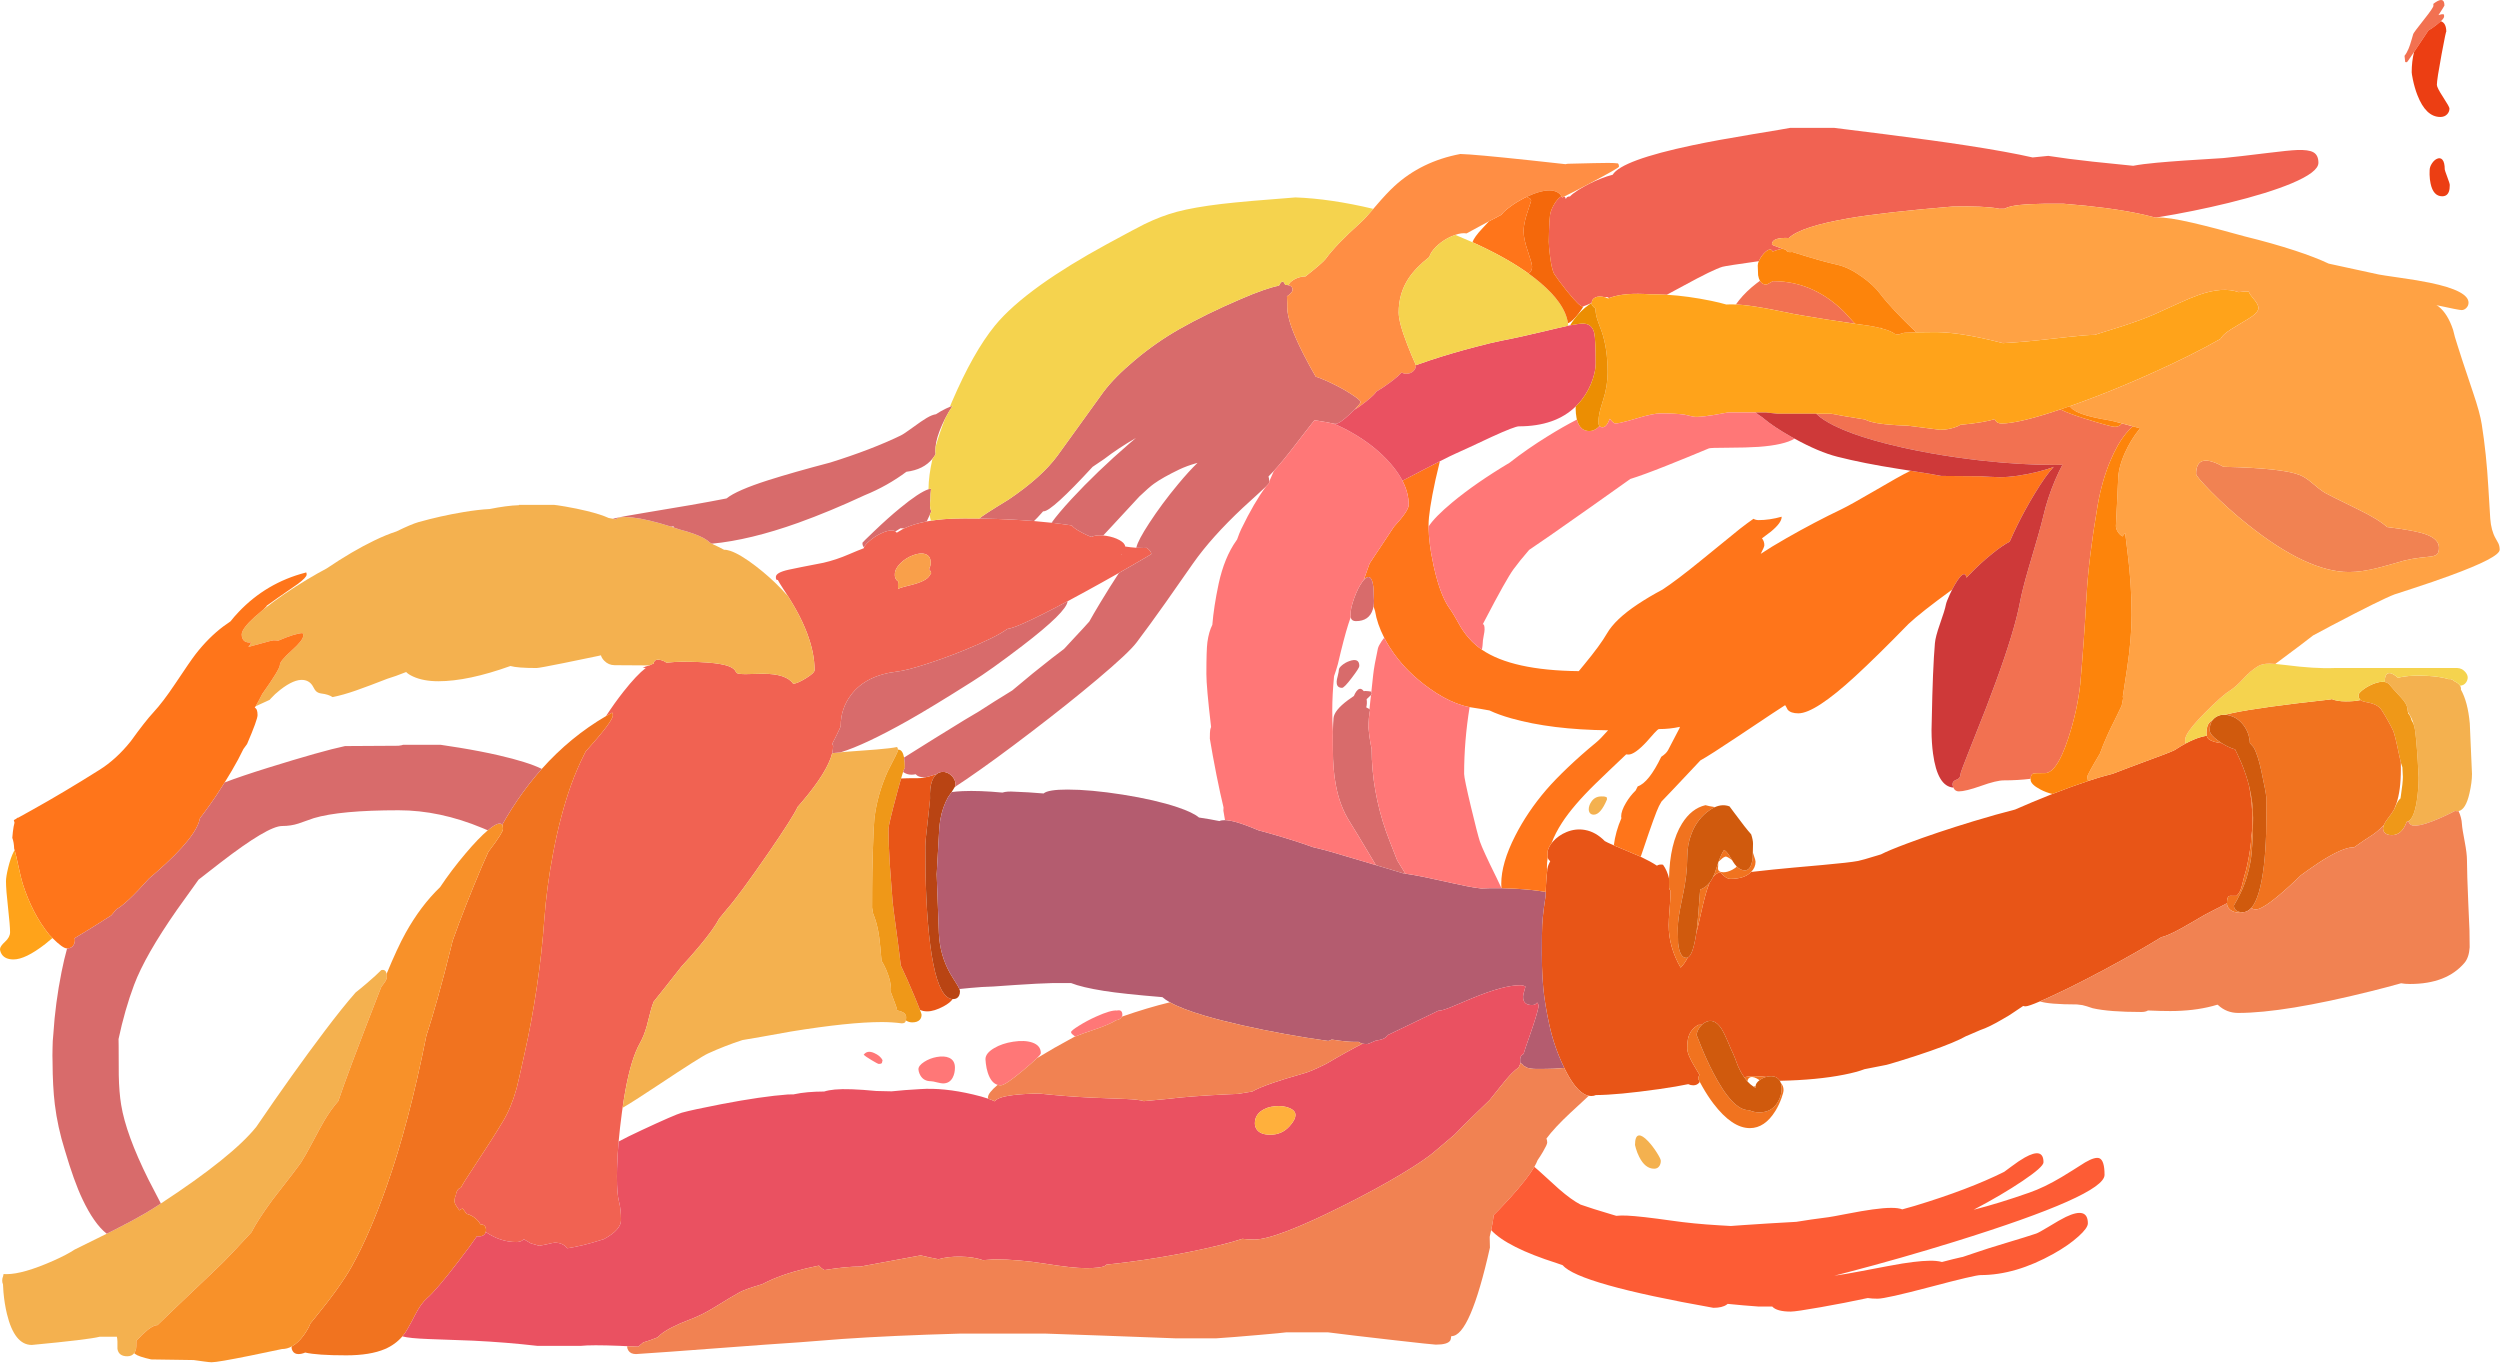 <?xml version="1.0"?>
<!DOCTYPE svg PUBLIC "-//W3C//DTD SVG 1.1//EN" "http://www.w3.org/Graphics/SVG/1.1/DTD/svg11.dtd">
<svg version='1.1' width='1986px' height='1083px' xmlns='http://www.w3.org/2000/svg' xmlns:xlink='http://www.w3.org/1999/xlink'>
	<g transform="translate(13.25,-26.672)">
		<path d="M 1925.75 43.55 Q 1924.48 44.756 1922.55 46.25 Q 1918 49.813 1915.9 50.825 Q 1914.93 52.286 1913.9 53.85 Q 1908.06 62.66 1904.47 67.975 Q 1899.03 76.1 1898.85 76.1 Q 1898.1 76.1 1897.45 75.975 Q 1897.01 72.701 1896.9 71.025 Q 1898.65 68.836 1900.1 65.4 Q 1901.3 62.55 1902.5 58.25 Q 1903.7 53.95 1903.85 53.6 Q 1904.5 52.15 1912.45 42.1 Q 1919.85 32.8 1919.85 31.25 Q 1919.85 30.453 1919.8 29.725 Q 1921.58 28.341 1923.1 27.55 Q 1928.6 24.7 1928.6 31.1 Q 1928.6 31.384 1923.85 38.7 Q 1926.15 37.828 1927.85 38 Q 1927.85 38.05 1928.1 38.15 Q 1928.35 38.25 1928.35 39.75 Q 1928.35 41.086 1925.75 43.55 Z M 1599.88 645.35 Q 1589.56 646.6 1578.6 646.6 Q 1572.75 646.6 1560.45 651 Q 1548.15 655.35 1542.85 655.35 Q 1539.95 655.35 1538.65 652.65 Q 1538.57 652.485 1538.5 652.325 Q 1537.85 650.9 1537.85 649.6 Q 1537.85 647.15 1541 646.05 Q 1544.1 644.95 1544.1 641.85 Q 1544.1 640.45 1550.25 625.05 Q 1561.7 596.25 1564.4 589.3 Q 1568.73 578.092 1572.4 568 Q 1587.11 527.706 1591.35 505.35 Q 1593.23 495.304 1598.2 478.225 Q 1599.17 474.891 1600.25 471.3 Q 1607.65 446.55 1609.85 437.1 Q 1613.3 422.25 1619.4 407.95 Q 1622.22 401.371 1625.15 395.875 Q 1623.28 395.948 1621.28 395.975 Q 1620.53 395.993 1619.75 396 Q 1619.05 396 1618.35 396 Q 1592.37 396 1562.08 392.675 Q 1558.96 392.328 1555.8 391.95 Q 1552.59 391.564 1549.43 391.15 Q 1529.34 388.548 1510.93 384.9 Q 1501.71 383.084 1492.9 381 Q 1473.36 376.383 1459.1 371.225 Q 1450.8 368.229 1444.3 365.05 Q 1434.45 360.213 1429.58 355.35 L 1441.63 355.35 Q 1451.89 357.385 1468.38 359.925 Q 1469.91 360.784 1472.05 361.45 Q 1476.89 362.992 1486.18 363.875 Q 1493.09 364.548 1502.5 364.85 Q 1515.15 366.558 1527.85 368.1 Q 1533.55 368.1 1539.15 366.35 Q 1542.65 365.225 1543.9 364.15 Q 1553.37 363.368 1561.6 361.9 Q 1567.42 360.846 1571.4 359.65 Q 1571.56 360.113 1571.8 360.55 Q 1573.25 363.1 1576.85 363.1 Q 1590.3 363.1 1623.53 351.9 Q 1629.34 354.925 1642.35 359.05 Q 1663.6 365.75 1666.85 365.75 Q 1669.35 365.75 1671.15 364.3 Q 1671.86 363.692 1672.28 363 Q 1675.95 363.96 1681.1 365.35 Q 1678.62 367.327 1675.8 370.8 Q 1668.8 379.3 1663.1 393 Q 1656.45 408.9 1653.1 428.25 Q 1645.95 470.35 1644.35 499.35 Q 1642.2 537.9 1639.35 569.85 Q 1637 591.35 1629.7 613.45 Q 1627.4 620.408 1625.08 625.6 Q 1618.26 640.85 1611.25 640.85 Q 1603.05 640.85 1602.2 641.1 Q 1600.03 641.745 1599.88 645.35 Z M 1460.43 283.875 Q 1434.46 280.122 1416.85 277 Q 1414.65 276.75 1400.25 273.75 Q 1389.53 271.532 1381.6 270.3 Q 1378.63 269.828 1376.05 269.5 Q 1370.42 268.779 1365.72 268.55 Q 1366.81 266.976 1368.2 265.25 Q 1373.95 258.05 1382.1 251.8 Q 1383.51 250.7 1384.85 249.75 Q 1386.57 252.75 1389.85 252.75 Q 1390.45 252.75 1392.7 251.4 Q 1395 250 1395.1 250 Q 1397.9 250 1400.65 250.2 Q 1429.08 252.137 1451.6 274.25 Q 1453.06 275.671 1460.43 283.875 Z" fill="#F27151"/>
		<path d="M 1265 263.45 Q 1263.39 262.6 1263.35 262.6 Q 1262.78 262.6 1261.83 262.85 Q 1261.67 262.796 1261.5 262.75 Q 1257.25 261.6 1254.35 262.85 Q 1251.4 264.076 1251.13 267.325 Q 1246.52 269.446 1244.7 269.95 Q 1244.14 270.1 1243.85 270.1 Q 1241.5 270.1 1232.5 259.05 Q 1231.76 258.145 1231.05 257.275 Q 1225.09 249.834 1221.6 244.6 Q 1220.48 242.861 1219.55 238.875 Q 1218.75 235.409 1218.1 230.25 Q 1217.1 222.3 1217.1 218.75 Q 1217.1 214.9 1217.3 209.6 Q 1217.55 201.6 1218.1 197.35 Q 1218.43 195.059 1219.65 192.325 Q 1220.07 191.368 1220.6 190.35 Q 1221.68 188.326 1222.85 186.725 Q 1223.91 185.291 1225.05 184.2 Q 1226.23 183.042 1227.22 182.6 Q 1227.48 183.055 1227.7 183.55 Q 1228.31 183.271 1229.03 182.925 Q 1229.25 182.82 1229.5 182.7 Q 1230.3 183.291 1230.7 184.825 Q 1231.15 182.75 1233.65 182.75 Q 1233.79 182.75 1233.93 182.75 Q 1235.78 180.631 1240.85 177.4 Q 1248.85 172.35 1258.5 168.55 Q 1263.63 166.541 1267.85 165.5 Q 1274.85 153.963 1331.35 142.05 Q 1350.85 137.95 1379.35 133.25 Q 1406.7 128.75 1408.85 128.25 L 1443.85 128.25 Q 1450.9 129.25 1485.7 133.5 Q 1523.35 138.25 1550.2 142.4 Q 1581.67 147.26 1601.5 151.75 Q 1606.52 151.126 1613.85 150.5 Q 1629.05 152.9 1649.4 155.1 Q 1660.7 156.3 1680.15 158.25 Q 1680.74 158.314 1681.33 158.375 Q 1688.64 156.972 1699.95 155.95 Q 1717.75 154.3 1752.85 152.25 Q 1765.5 151 1788.1 148.2 Q 1805.05 146.1 1811.5 145.85 Q 1820.7 145.5 1824.5 147.65 Q 1828.5 149.9 1828.5 156 Q 1828.5 163.4 1807.05 172.4 Q 1788.5 180.15 1757.15 187.85 Q 1729.15 194.7 1700.5 199.35 Q 1700.37 199.371 1700.25 199.4 Q 1699.49 199.416 1698.83 199.475 Q 1694.73 198.392 1691.15 197.55 Q 1677.53 194.337 1659.18 191.925 Q 1644.11 189.943 1625.85 188.5 Q 1594.95 188.15 1584.3 190.6 Q 1581.16 191.305 1579.15 192.475 Q 1577.03 192.49 1575.08 192.525 Q 1574.26 192.366 1573.6 192.25 Q 1562.9 190.25 1537.85 190.75 Q 1482.85 195.35 1455.15 200.15 Q 1417.91 206.633 1408.13 215.425 Q 1407.94 215.592 1407.78 215.75 Q 1394.35 215.09 1394.35 220.85 Q 1394.35 221.407 1402.65 224.225 Q 1397.85 225.311 1394.9 226.5 Q 1394.78 226.231 1394.65 226 Q 1393.45 223.85 1390.5 225.8 Q 1387.9 227.55 1385.5 231.25 Q 1384.52 232.798 1383.95 234.15 Q 1358.11 237.766 1355.1 238.6 Q 1347.75 240.75 1323.9 253.8 Q 1316.12 258.053 1310.85 260.825 Q 1304.2 260.443 1297.85 260.5 Q 1277.25 258.95 1265.65 263.2 Q 1265.33 263.318 1265 263.45 Z M 878.1 467 Q 877.969 466.923 877.825 466.85 Q 877.683 467.078 877.525 467.3 Q 877.82 467.147 878.1 467 Z M 875.65 481.8 Q 862.014 489.532 848.8 496.75 Q 841.389 500.804 834.85 504.3 Q 812.047 516.475 799.65 521.925 Q 790.406 525.987 786.925 526.325 Q 778.29 532.779 752.75 543.2 Q 737.15 549.55 722.15 554.35 Q 706.9 559.25 699.85 560.1 Q 674.65 563.05 662.9 578.6 Q 654.6 589.6 654.6 603.25 Q 654.6 604.134 651.575 610.225 Q 650.511 612.408 649.05 615.25 Q 648.47 616.387 647.875 617.525 Q 648.251 618.279 648.6 619.1 Q 648.6 621.846 647.825 625.025 Q 644.217 639.629 624.1 663.4 Q 622.254 665.573 620.425 667.65 Q 616.585 676.021 597.05 704.4 Q 573.75 738.2 564.1 749.1 Q 562.711 750.658 558.125 756.375 Q 553.848 764.518 542.8 777.8 Q 534.626 787.597 528.4 794.125 Q 528.25 794.308 528.1 794.5 Q 513.581 813.071 506.025 822.4 Q 504.852 825.363 503.95 828.55 Q 502.7 833 500.5 841.9 Q 498.3 849.7 495.1 855.35 Q 488.188 867.569 483.5 893.25 Q 482.338 899.586 481.325 906.725 Q 481.053 908.564 480.8 910.45 Q 479.159 922.62 478.2 933.5 Q 477.194 944.893 476.95 954.85 Q 476.85 958.262 476.85 961.5 Q 476.85 975.15 478.5 981.25 Q 480.1 987.4 480.1 996 Q 480.1 1003.58 466.525 1011.03 Q 465.218 1011.41 463.85 1011.85 Q 449.734 1016.39 437.35 1018.3 Q 433.977 1013.85 427.35 1013.85 Q 426.45 1013.85 420.6 1015.25 Q 417.396 1015.98 415.175 1016.33 Q 411.869 1015.48 408.45 1014.4 Q 406.171 1013.03 403.8 1011.65 Q 403.298 1011.35 402.825 1011.08 Q 402.368 1011.64 401.65 1012.1 Q 399.75 1013.35 396.85 1013.35 Q 384.318 1013.35 372.65 1005.38 Q 372.85 1004.65 372.85 1003.85 Q 372.85 999.349 368.375 999.275 Q 367.641 997.742 366.15 996.15 Q 363.45 993.3 359.75 991.7 Q 358.463 991.155 357.325 990.875 Q 355.723 988.829 354.325 986.7 Q 353.441 986.97 352.7 987.45 Q 352.175 987.782 351.75 988.2 Q 351.572 987.978 351.4 987.75 Q 347.85 983.05 347.85 981.35 Q 347.85 977.771 348.875 976.225 Q 348.971 974.287 349.9 972.65 Q 350.966 970.724 352.9 970.125 Q 354.433 966.888 363.55 953.15 Q 378.45 930.65 386.35 917.35 Q 392.95 906.4 397.15 891.2 Q 398.2 887.4 403.35 864.1 Q 409.1 838.55 413.15 811.15 Q 417.25 783.6 419.1 757.6 Q 421.05 730.7 426.25 703.8 Q 431.8 674.75 440.1 651.1 Q 444.832 637.75 451.95 623.725 Q 473.6 599.612 473.6 595 Q 473.6 593.55 473.35 593.2 Q 473.1 592.9 473.1 592.75 Q 470.605 594.119 468.15 595.55 Q 474.959 585.062 482.25 575.85 Q 492.502 562.89 499.725 557.325 L 497.35 557.1 Q 499.335 556.097 502.625 555.275 Q 502.728 555.249 502.825 555.225 Q 504.615 554.174 505.925 553.9 Q 506.575 549.468 512.35 551.2 Q 514.489 551.799 516.225 553.1 Q 523.482 552.35 528.35 552.35 Q 535.763 552.35 541.875 552.6 Q 555.734 553.175 562.85 555.05 Q 570.4 557 571.6 561.1 Q 573.2 562.3 579.55 562.2 Q 583.35 562.15 592.75 561.9 Q 611.5 561.9 616.85 569.85 Q 620.2 569.65 626.95 565.5 Q 633.85 561.25 633.85 559 Q 633.85 545.323 627.825 529.5 Q 624.475 520.684 619.25 511.2 Q 617.97 508.883 616.45 506.35 Q 615.054 503.981 613.45 501.425 Q 612.859 500.481 612.25 499.5 Q 610.772 497.203 609.15 494.75 Q 605.308 488.839 604.7 487.45 Q 604.09 487.359 603.6 487.25 Q 603.6 487.1 603.35 486.8 Q 603.1 486.45 603.1 485 Q 603.1 481.5 613.25 479.25 Q 619.8 477.8 640.85 473.75 Q 651.05 471.4 661.4 466.9 Q 668.586 463.82 672.9 462.2 Q 672.963 461.89 673.1 461.55 Q 673.869 459.553 677.05 456.75 Q 681.15 453.1 686.35 450.55 Q 692.05 447.8 695.65 448.05 Q 697.123 448.173 698.075 448.825 Q 698.697 449.239 699.1 449.875 Q 703.807 447.062 703.9 447 Q 704.436 446.725 705 446.45 Q 712.445 442.863 722.925 440.9 Q 724.564 440.591 726.275 440.325 Q 731.295 439.53 736.95 439.075 Q 744.354 438.5 752.85 438.5 Q 758.898 438.5 764.75 438.575 Q 772.155 438.692 779.25 438.95 Q 784.37 439.124 789.325 439.375 Q 799.034 439.855 808.15 440.6 Q 815.311 441.195 822.1 441.95 Q 830.327 442.878 838.025 444.05 Q 838.12 444.059 838.225 444.075 Q 839.246 445.654 843 447.95 Q 844.852 449.097 847.075 450.225 Q 850.033 451.741 853.65 453.225 Q 854.387 452.862 855.3 452.6 Q 858.563 451.645 863.15 452.05 Q 864.335 452.156 865.6 452.35 Q 871.6 453.3 875.9 455.65 Q 880.381 458.081 880.6 460.825 Q 884.96 461.508 889.225 461.8 Q 889.339 461.807 889.45 461.825 Q 892.427 462 895.35 462 Q 896.646 462 897.8 461.9 Q 898.156 462.167 898.475 462.425 Q 901.35 464.792 901.35 466.85 Q 901.35 466.948 897.45 469.225 Q 893.727 471.425 886.425 475.625 Q 885.852 475.954 885.25 476.3 Q 880.42 479.079 875.65 481.8 Z M 721.65 466.8 Q 717.75 465.55 711.85 467.85 Q 706.15 470.05 702.05 474.15 Q 697.6 478.55 697.6 482.85 Q 697.6 482.95 697.6 484.15 Q 697.75 485.5 698.4 486.65 Q 699.098 487.854 700.325 488.625 Q 700.1 489.715 700.1 490.85 Q 700.1 493.212 700.175 494.525 Q 700.872 494.127 701.85 493.75 Q 703.6 493.1 709.95 491.55 Q 722.6 488.4 725.1 484.1 Q 725.795 482.923 726.475 481.975 Q 726.134 480.108 724.725 478.925 Q 726.1 476.191 726.1 473.75 Q 726.1 468.15 721.65 466.8 Z" fill="#F16252"/>
		<path d="M 721.65 466.8 Q 726.1 468.15 726.1 473.75 Q 726.1 476.191 724.725 478.925 Q 726.134 480.108 726.475 481.975 Q 725.795 482.923 725.1 484.1 Q 722.6 488.4 709.95 491.55 Q 703.6 493.1 701.85 493.75 Q 700.872 494.127 700.175 494.525 Q 700.1 493.212 700.1 490.85 Q 700.1 489.715 700.325 488.625 Q 699.098 487.854 698.4 486.65 Q 697.75 485.5 697.6 484.15 Q 697.6 482.95 697.6 482.85 Q 697.6 478.55 702.05 474.15 Q 706.15 470.05 711.85 467.85 Q 717.75 465.55 721.65 466.8 Z" fill="#F9A04A"/>
		<path d="M 1939.83 671 Q 1939.3 671.1 1938.75 671.1 Q 1937.76 671.1 1936.93 670.925 Q 1933.42 672.784 1927.75 675.4 Q 1927.2 675.652 1926.68 675.9 Q 1911.84 682.6 1904.75 682.6 Q 1901.45 682.6 1900.3 679.9 Q 1900.12 679.494 1900 679.025 Q 1904.49 676.517 1906.65 662.9 Q 1908.1 653.6 1908.1 644.5 Q 1908.1 642.4 1907.45 632 Q 1906.75 620.9 1906.1 614.1 Q 1905.5 608.05 1905.15 606.2 Q 1904.73 603.838 1904.08 602.025 Q 1904.03 601.771 1904 601.6 Q 1903.38 598.096 1899.58 592.225 Q 1899.1 589.947 1899.1 589.6 Q 1899.05 586.05 1893.95 580.6 Q 1886.65 572.75 1885.85 571.6 Q 1885.38 570.888 1884.8 570.325 Q 1883.41 568.952 1881.4 568.5 Q 1881.25 568.065 1881.25 567.85 Q 1881.25 562.95 1883.4 561.75 Q 1885.35 560.65 1888.7 562.8 Q 1890.22 563.797 1891.7 565.125 Q 1893.46 564.633 1895.9 564.25 Q 1904 562.95 1914.7 563.55 Q 1925.11 564.103 1932.13 566.225 Q 1934.1 565.651 1936.68 567.95 Q 1939.86 569.472 1941.05 571.375 Q 1941.75 572.492 1941.75 573.75 Q 1941.75 574.125 1941.7 574.5 Q 1947.19 584.205 1948.75 601.35 Q 1949 608.25 1949.8 625.55 Q 1950.5 640.3 1950.5 641.5 Q 1950.5 648.1 1948.5 656.85 Q 1945.53 669.883 1939.83 671 Z M 71.525 1006.75 Q 75.488 1004.78 78.7 1003.15 Q 85.254 999.808 90.775 996.85 Q 91.987 996.185 93.15 995.55 Q 103.036 990.179 109.35 986.1 Q 111.992 984.393 114.55 982.725 Q 171.405 945.484 190.35 921.85 Q 219.6 878.9 244.7 845.7 Q 259.099 826.637 269.3 815.05 Q 273.114 812.091 278.35 807.6 Q 285.753 801.271 289.625 797.325 Q 293.078 796.423 293.875 800.275 Q 294.1 801.428 294.1 803 Q 294.1 805.167 289.725 810.475 Q 288.676 813.101 287.6 815.85 Q 276.15 845.15 266.55 870.7 Q 258.879 891.251 255.5 901.35 Q 249.469 908.199 244.15 917.3 Q 241.7 921.4 235.05 934 Q 229.5 944.55 225.6 950.6 Q 224 953.1 203.15 979.9 Q 191.342 996.008 186.5 1005.6 Q 185.043 1007.17 183.5 1008.85 Q 170.05 1023.4 164.1 1029.35 Q 159.85 1033.6 126.55 1065.2 Q 117.643 1073.67 111.85 1079.35 Q 107.55 1079.35 99.6 1087.15 Q 96.842 1089.83 95.1 1091.85 Q 95.082 1097.13 94.85 1098.15 Q 94.373 1100.25 93.35 1101.6 Q 91.504 1104.1 87.85 1104.1 Q 81.05 1104.1 80.05 1098.25 Q 80.25 1091.1 79.6 1088.6 L 65.85 1088.6 Q 57 1090.85 12 1095.1 Q -1.8 1095.1 -7.75 1070.4 Q -9.65 1062.6 -10.5 1053.2 Q -10.761 1049.01 -10.875 1046.93 Q -11.5 1045.62 -11.5 1044 Q -11.5 1042.05 -10.75 1040.38 Q -10.625 1039.45 -10.425 1038.78 Q -9.27 1038.85 -8 1038.85 Q 5.1 1038.85 29.25 1028.15 Q 40.044 1023.33 46.125 1019.28 Q 46.316 1019.19 46.5 1019.1 Q 61.45 1011.79 71.525 1006.75 Z M 552.325 458.575 Q 552.728 458.82 553.125 459.05 Q 557.259 460.895 561.975 463.425 Q 563.991 463.303 566.95 464.3 Q 574.8 466.95 587.25 476.5 Q 598.5 485.15 607.55 494.65 Q 609.476 496.681 611 498.45 Q 611.619 498.955 612.25 499.5 Q 612.859 500.481 613.45 501.425 Q 615.054 503.981 616.45 506.35 Q 617.97 508.883 619.25 511.2 Q 624.475 520.684 627.825 529.5 Q 633.85 545.323 633.85 559 Q 633.85 561.25 626.95 565.5 Q 620.2 569.65 616.85 569.85 Q 611.5 561.9 592.75 561.9 Q 583.35 562.15 579.55 562.2 Q 573.2 562.3 571.6 561.1 Q 570.4 557 562.85 555.05 Q 555.734 553.175 541.875 552.6 Q 535.763 552.35 528.35 552.35 Q 523.482 552.35 516.225 553.1 Q 514.489 551.799 512.35 551.2 Q 506.575 549.468 505.925 553.9 Q 504.615 554.174 502.825 555.225 Q 502.728 555.249 502.625 555.275 L 475 555.1 Q 470.15 555.05 466.8 551.6 Q 464.672 549.434 464.15 547.25 Q 462.752 547.584 461.5 547.85 Q 444.65 551.35 434.35 553.45 Q 415.1 557.35 413 557.35 Q 397.867 557.35 392.225 555.75 Q 358.474 567.85 335 567.85 Q 323.1 567.85 315 564.15 Q 311.028 562.326 309.4 560.525 Q 300.59 564.039 294.5 565.85 Q 279.8 571.6 269.4 575.25 Q 259.441 578.74 250.95 580.45 Q 247.725 578.283 242.1 577.6 Q 239.3 577.25 237.7 575.65 Q 236.85 574.8 235.55 572.3 Q 233.05 567.5 227.85 566.85 Q 220.5 565.95 209.25 574.75 Q 205.05 578.05 201.95 581.5 Q 201.415 582.099 200.975 582.625 Q 199.041 583.511 196.9 584.5 Q 193.021 586.283 189.825 587.725 Q 190.974 585.777 192.25 583.4 Q 193.873 580.366 195.1 577.9 Q 209.1 558.279 209.1 554.75 Q 209.1 551.85 218.35 543.55 Q 227.6 535.25 227.6 531.85 Q 227.6 530.4 227.35 530.05 Q 227.1 529.75 227.1 529.6 Q 221.226 529.833 207.75 535.625 Q 206.178 535.35 204 535.35 Q 203 535.35 194.15 537.85 Q 184.8 540.45 184 540.6 Q 185.45 539.15 186.15 537.25 Q 186.246 537.002 186.325 536.75 Q 185.482 537.1 185 537.1 Q 180.95 537.1 179.5 534.15 Q 178.75 532.7 178.75 530.75 Q 178.75 529.421 179.6 527.7 Q 179.613 527.673 179.625 527.65 Q 182.542 521.856 195.05 511.65 Q 195.55 511.242 196.05 510.825 Q 210.701 499.03 230.95 486.9 Q 239.082 482.036 246.2 478.275 Q 266.75 464.406 284.1 456.05 Q 293.788 451.369 301.6 448.875 Q 313.599 443.03 319 441.5 Q 336.75 436.5 354.75 433.5 Q 366.821 431.48 375.675 431.05 Q 389.479 428.27 399 428 L 399 427.75 L 427 427.75 Q 428.55 427.85 435.75 429.05 Q 445.05 430.65 453 432.6 Q 464.161 435.333 470.25 438.15 Q 471.891 438.434 473.65 438.775 Q 473.85 438.811 474.05 438.85 Q 474.997 439.032 475.95 439.225 Q 478.375 436.591 489 437.75 Q 501.35 439.15 519.25 444.85 Q 519.57 444.952 519.9 445.05 Q 520.765 445.33 521.625 445.6 Q 524.087 446.427 526.45 447.25 Q 532.752 448.847 537.95 450.75 Q 547.066 454.039 550.475 457.575 Q 551.431 458.087 552.325 458.575 Z M 1305.15 952.65 Q 1303.75 955.1 1300.85 955.1 Q 1293.6 955.1 1288.9 945.6 Q 1287.4 942.7 1286.35 939.15 L 1285.6 936.25 Q 1285.6 928.85 1288.8 928.65 Q 1291.45 928.5 1295.85 933.1 Q 1299.5 936.9 1302.9 942.25 Q 1306.1 947.3 1306.1 948.85 Q 1306.1 950.9 1305.15 952.65 Z M 706.375 837.325 Q 706.198 838.186 705.85 838.65 Q 705.1 839.65 702.95 839.6 Q 695.25 838.6 687.25 838.6 Q 661.3 838.6 615.2 846.1 Q 586.549 851.29 576.55 852.9 Q 562.597 857.433 549.1 863.6 Q 543.15 866.35 509.55 888.7 Q 489.525 901.997 481.325 906.725 Q 482.338 899.586 483.5 893.25 Q 488.188 867.569 495.1 855.35 Q 498.3 849.7 500.5 841.9 Q 502.7 833 503.95 828.55 Q 504.852 825.363 506.025 822.4 Q 513.581 813.071 528.1 794.5 Q 528.25 794.308 528.4 794.125 Q 534.626 787.597 542.8 777.8 Q 553.848 764.518 558.125 756.375 Q 562.711 750.658 564.1 749.1 Q 573.75 738.2 597.05 704.4 Q 616.585 676.021 620.425 667.65 Q 622.254 665.573 624.1 663.4 Q 644.217 639.629 647.825 625.025 Q 650.921 624.633 654.675 624.275 Q 657.479 624.001 660.65 623.75 Q 668.05 623.15 682.85 622.1 Q 694.8 621.1 699.35 620.1 Q 699.35 620.25 699.75 620.75 Q 700.032 621.193 700.075 622.225 Q 700.1 622.468 700.1 622.75 Q 700.1 623.9 692.05 639.2 Q 683.5 658.2 681.35 677.35 Q 680.75 683.05 680.15 703.1 Q 679.6 721.7 679.6 731.75 Q 679.6 741.778 679.55 747.725 Q 679.942 749.898 680.35 752.35 Q 682.977 758.686 684.45 766.45 Q 684.87 768.74 685.2 771.15 Q 685.639 774.402 686.125 779.475 Q 686.57 783.982 687.05 789.925 Q 687.148 790.091 687.25 790.25 Q 688.022 791.493 688.725 792.825 Q 690.75 796.583 692.3 801.05 Q 693.255 803.833 693.825 806.35 Q 694.6 809.868 694.6 812.85 Q 694.6 813.984 694.45 814.85 Q 699.35 827.704 699.35 828.5 Q 699.35 828.916 699.3 829.3 Q 700.962 829.614 702.25 830.05 Q 706.6 831.55 706.6 834.75 Q 706.6 836.304 706.375 837.325 Z M 1249.35 671.9 Q 1248.85 670.85 1248.85 669.6 Q 1248.85 666.65 1250.85 663.65 Q 1253.65 659.35 1258.85 659.35 Q 1260.6 659.35 1261.05 659.4 Q 1261.2 659.45 1262.85 659.85 Q 1262.85 660 1263.1 660.15 Q 1263.35 660.3 1263.35 661.75 Q 1258.25 673.85 1252.85 673.85 Q 1250.35 673.85 1249.35 671.9 Z" fill="#F4B14F"/>
		<path d="M 1900 679.025 Q 1899.34 679.398 1898.63 679.525 Q 1898.52 679.839 1898.4 680.15 Q 1894.6 690.1 1886.85 690.1 Q 1882.6 690.1 1880.9 687.9 Q 1879.85 686.6 1879.85 684.85 Q 1879.85 683.617 1880.45 682.1 Q 1881.36 679.821 1883.65 676.9 Q 1887.03 672.59 1888.63 669.675 Q 1889.25 668.529 1889.6 667.6 Q 1891.54 662.564 1893.7 660.925 Q 1893.84 659.952 1894 658.9 Q 1895.6 648.3 1895.6 643.85 Q 1895.6 643.013 1895.22 636.225 Q 1894.57 634.582 1893.95 632.3 Q 1893.37 630.091 1892.8 627.3 Q 1889.3 610.2 1887.85 607.1 Q 1886.5 604.05 1883.55 598.85 Q 1880.7 593.75 1878.6 590.6 Q 1875.65 586.1 1867.2 584.6 Q 1863.65 583.95 1862.35 583.1 Q 1862.12 582.952 1861.93 582.775 Q 1860.35 581.454 1860.35 578.75 Q 1860.35 577.45 1863.5 574.9 Q 1866.75 572.3 1870.85 570.5 Q 1871.13 570.375 1871.4 570.25 Q 1877.54 567.651 1881.4 568.5 Q 1883.41 568.952 1884.8 570.325 Q 1885.38 570.888 1885.85 571.6 Q 1886.65 572.75 1893.95 580.6 Q 1899.05 586.05 1899.1 589.6 Q 1899.1 589.947 1899.58 592.225 Q 1899.69 592.777 1899.85 593.45 Q 1901.63 595.245 1902.6 599.1 Q 1903.44 600.326 1904.08 602.025 Q 1904.73 603.838 1905.15 606.2 Q 1905.5 608.05 1906.1 614.1 Q 1906.75 620.9 1907.45 632 Q 1908.1 642.4 1908.1 644.5 Q 1908.1 653.6 1906.65 662.9 Q 1904.49 676.517 1900 679.025 Z M 704.15 639.925 Q 703.513 641.886 702.575 645.1 Q 701.504 648.777 700.05 654.1 Q 699.594 655.767 699.1 657.6 Q 692.6 681.75 692.6 685.35 Q 692.6 697.2 693.65 713.8 Q 694.05 720.15 695.85 743.1 Q 696.05 745.85 699.55 771.5 Q 701.533 786.074 702.325 793.6 Q 707.571 804.569 713.15 818 Q 713.855 819.695 714.475 821.2 Q 716.454 826.008 717.55 828.825 Q 718.85 832.246 718.85 832.75 Q 718.85 835.3 717.35 836.85 Q 715.45 838.85 711.35 838.85 Q 708.826 838.85 706.375 837.325 Q 706.6 836.304 706.6 834.75 Q 706.6 831.55 702.25 830.05 Q 700.962 829.614 699.3 829.3 Q 699.35 828.916 699.35 828.5 Q 699.35 827.704 694.45 814.85 Q 694.6 813.984 694.6 812.85 Q 694.6 809.868 693.825 806.35 Q 693.255 803.833 692.3 801.05 Q 690.75 796.583 688.725 792.825 Q 688.022 791.493 687.25 790.25 Q 687.148 790.091 687.05 789.925 Q 686.57 783.982 686.125 779.475 Q 685.639 774.402 685.2 771.15 Q 684.87 768.74 684.45 766.45 Q 682.977 758.686 680.35 752.35 Q 679.942 749.898 679.55 747.725 Q 679.6 741.778 679.6 731.75 Q 679.6 721.7 680.15 703.1 Q 680.75 683.05 681.35 677.35 Q 683.5 658.2 692.05 639.2 Q 700.1 623.9 700.1 622.75 Q 700.1 622.468 700.075 622.225 Q 700.32 622.195 700.55 622.2 Q 703.772 622.296 704.95 628.45 Q 705.595 631.9 705.6 637.275 Q 705.564 635.656 704.15 639.925 Z" fill="#EF9818"/>
		<path d="M 1338.78 840.725 L 1335.85 840.85 Q 1330 844.2 1328.1 850.25 Q 1327.1 853.45 1327.1 859.6 Q 1327.1 864.2 1332.6 873.35 Q 1335.41 878.026 1336.8 880.425 Q 1335.85 882.287 1335.85 883.5 Q 1335.85 883.864 1337.05 886.125 Q 1336.86 886.391 1336.65 886.65 Q 1334.9 888.85 1331.85 888.85 Q 1329.76 888.85 1327.88 887.925 Q 1319.21 889.805 1304.4 891.9 Q 1271.78 896.512 1254.5 896.6 Q 1252.95 897.35 1250.85 897.35 Q 1249.88 897.35 1248.9 897.175 Q 1248.26 897.051 1247.63 896.85 Q 1242.82 895.318 1238 889.275 Q 1237.32 888.427 1236.65 887.5 Q 1233.18 882.705 1229.7 875.6 Q 1229.55 875.296 1229.4 875 Q 1221.48 858.721 1217.6 841.1 Q 1214.05 825.05 1212.75 811.7 Q 1212.35 807.707 1212.1 803.15 Q 1211.6 794.618 1211.6 784.1 Q 1211.6 766.85 1211.9 761.4 Q 1212.05 758.717 1212.33 755.725 Q 1212.66 752.249 1213.15 748.35 Q 1213.51 745.619 1213.95 742.675 Q 1214.25 740.591 1214.6 738.4 Q 1214.6 738.146 1214.6 738.1 Q 1214.6 737.924 1214.6 737.75 Q 1214.61 736.651 1214.65 735.225 Q 1214.74 732.68 1214.95 729.05 Q 1215.35 722.022 1215.95 717.45 Q 1216.02 716.88 1216.1 716.35 Q 1216.48 714.071 1218.25 710.725 Q 1216.89 709.858 1216.35 708.15 Q 1216.33 707.806 1216.3 707.5 Q 1216.1 704.531 1216.1 704.35 Q 1216.1 700.706 1219.22 696.65 Q 1219.74 695.985 1220.35 695.3 Q 1224.75 690.3 1231.2 687.65 Q 1238.55 684.65 1245.9 686 Q 1254.45 687.55 1261.6 694.85 Q 1262.96 695.689 1268.75 698.225 Q 1275.71 701.28 1289.1 706.8 Q 1289.62 707.046 1290.13 707.3 Q 1297.96 711.022 1303 714.35 Q 1304.93 713.095 1307.85 713.6 Q 1311.16 718.195 1312.63 724.55 Q 1312.6 726.124 1312.6 727.75 Q 1312.6 727.95 1312.65 732.05 Q 1313 733.455 1313.8 734.375 Q 1313.82 735.541 1313.8 736.75 Q 1313.75 740.75 1313.05 749.3 Q 1312.35 757.5 1312.35 761.6 Q 1312.35 778.9 1321.85 795.35 Q 1324.89 792.311 1327.5 787.325 Q 1331.67 785.335 1334.22 768.35 Q 1335.97 761.493 1338.4 750.5 Q 1341.85 734.9 1344.6 728.65 Q 1344.64 728.565 1344.68 728.475 Q 1344.64 728.296 1344.63 728.125 Q 1346.24 726.141 1347.53 723.55 Q 1350.16 720.123 1353.38 719.5 Q 1357.78 724.85 1361.35 724.85 Q 1372 724.85 1377.35 719.85 Q 1377.61 719.606 1377.85 719.35 Q 1385.64 718.398 1395.25 717.45 Q 1408.6 716.1 1434.85 713.8 Q 1456 711.9 1462.85 710.6 Q 1465.8 710.05 1478.15 706.25 Q 1479.62 705.797 1481.03 705.375 Q 1486.66 702.402 1501.6 696.8 Q 1525.2 687.95 1554.35 679.1 Q 1572.95 673.464 1587.53 669.775 Q 1600.61 664.009 1614.85 658.35 Q 1616.05 657.874 1617.22 657.4 Q 1632.92 651.26 1645.47 647.125 Q 1649.37 645.831 1652.95 644.725 Q 1654.96 644.125 1656.88 643.575 Q 1659.81 642.725 1662.53 642.025 Q 1663.77 641.694 1664.97 641.4 Q 1665.03 641.378 1665.08 641.35 Q 1675.38 637.313 1696.95 629.35 Q 1700.72 627.967 1703.7 626.85 Q 1713.3 623.228 1714.6 622.35 Q 1718.95 619.478 1723 617.3 Q 1729.74 613.692 1735.65 612.025 Q 1737.77 611.443 1739.78 611.1 Q 1739.87 611.546 1740 611.95 Q 1740.44 613.123 1741.35 613.85 Q 1744.33 616.231 1751.8 617.1 Q 1757.19 620.536 1762.33 622 Q 1765.83 629.204 1767.6 633.5 Q 1771.22 642.277 1773.38 650.925 Q 1773.79 652.904 1774.15 655.1 Q 1776 666.6 1776.1 678.35 Q 1776.1 685.881 1775.1 692.1 Q 1775.1 698.75 1772.1 713.15 Q 1770.92 718.759 1769.6 722.8 Q 1767.49 731.84 1766.35 734.35 Q 1765.42 736.367 1763.55 738.35 Q 1762.48 738.421 1761.4 738.35 Q 1757.95 738.1 1757.2 738.7 Q 1755.87 739.687 1755.85 744.225 Q 1754.23 745.189 1737.85 753.6 Q 1726.5 760.3 1719.4 764.25 Q 1709.14 769.963 1703.63 771.225 Q 1685.38 782.507 1659.7 796.3 Q 1644.6 804.39 1631.33 810.95 Q 1629.97 811.618 1628.63 812.275 Q 1623.07 814.971 1617.85 817.4 Q 1614.79 818.832 1612.15 820.025 Q 1609.5 821.223 1607.25 822.175 Q 1598.13 826.1 1595.85 826.1 Q 1594.78 826.1 1593.97 825.8 Q 1590.49 828.258 1586.45 830.85 Q 1583 833.307 1577.95 836.1 Q 1566.86 842.663 1559.95 844.925 Q 1555.67 846.828 1550.85 848.85 Q 1549.72 849.321 1548.6 849.775 Q 1540.15 854.592 1520.25 861.55 Q 1509.25 865.4 1496.4 869.35 Q 1485.8 872.6 1485.35 872.6 Q 1475.9 874.462 1467.93 876.025 Q 1461.98 878.345 1451.85 880.35 Q 1430.3 884.652 1400.68 885.25 Q 1399.94 884.04 1398.85 883.2 Q 1396.1 881.1 1391.75 881.75 Q 1390.73 881.903 1389.75 882.175 Q 1385.66 881.6 1380.35 881.6 Q 1375.23 881.6 1372.45 882.525 Q 1370.89 880.344 1369.72 878.3 Q 1368.78 876.299 1367.55 873.9 Q 1367.39 873.518 1367.25 873.15 Q 1364.3 865.2 1363.6 863.85 Q 1362.4 861.5 1359.15 853.7 Q 1356.5 847.45 1354.1 843.6 Q 1348.05 834.75 1340.95 839.05 Q 1339.79 839.761 1338.78 840.725 Z M 743.475 820.35 Q 741.688 823.198 736.35 826.1 Q 728.9 830.1 723.35 830.1 Q 719.821 830.1 717.55 828.825 Q 716.454 826.008 714.475 821.2 Q 713.855 819.695 713.15 818 Q 707.571 804.569 702.325 793.6 Q 701.533 786.074 699.55 771.5 Q 696.05 745.85 695.85 743.1 Q 694.05 720.15 693.65 713.8 Q 692.6 697.2 692.6 685.35 Q 692.6 681.75 699.1 657.6 Q 699.594 655.767 700.05 654.1 Q 701.504 648.777 702.575 645.1 Q 706.421 644.85 716.1 644.85 Q 718.145 644.85 720.425 644.475 Q 722.376 644.15 724.5 643.55 Q 726.967 642.859 730.8 641.625 Q 729.328 642.832 728.2 644.85 Q 725.738 649.33 725.55 657 Q 725.513 658.836 725.6 660.85 Q 725.609 661.121 725.55 661.825 Q 725.556 661.913 725.55 662 Q 725.346 664.746 724.375 673.225 Q 724.12 675.553 723.8 678.3 Q 721.85 694.6 721.85 698.75 Q 721.85 698.85 721.95 717.9 Q 722.35 740.7 723.9 759.7 Q 727.189 799.207 734.675 812.975 Q 738.514 820.082 743.475 820.35 Z" fill="#E85517"/>
		<path d="M 748.875 812.35 Q 749.35 813.508 749.35 814.25 Q 749.35 816.2 748.65 817.6 Q 747.35 820.35 743.85 820.35 Q 743.656 820.35 743.475 820.35 Q 738.514 820.082 734.675 812.975 Q 727.189 799.207 723.9 759.7 Q 722.35 740.7 721.95 717.9 Q 721.85 698.85 721.85 698.75 Q 721.85 694.6 723.8 678.3 Q 724.12 675.553 724.375 673.225 Q 725.346 664.746 725.55 662 Q 725.556 661.913 725.55 661.825 Q 725.609 661.121 725.6 660.85 Q 725.513 658.836 725.55 657 Q 725.738 649.33 728.2 644.85 Q 729.328 642.832 730.8 641.625 Q 732.71 640.07 735.2 639.9 Q 739.2 639.6 742.5 642.7 Q 745.85 645.85 745.85 650.1 Q 745.85 650.632 745.2 651.9 Q 744.421 653.385 742.75 655.875 Q 741.561 657.648 739.9 659.95 Q 735.43 667.908 733.725 677.85 Q 733.096 681.583 732.85 685.6 Q 732.55 691.2 731.65 707 Q 730.85 719.95 730.85 721.25 Q 730.85 722.15 732.6 768.1 Q 733.35 785.3 741.45 799.8 Q 741.862 800.535 743.675 803.475 Q 744.943 805.519 746.9 808.65 Q 748.281 810.849 748.875 812.35 Z" fill="#B94413"/>
		<path d="M 1337.05 886.125 Q 1335.85 883.864 1335.85 883.5 Q 1335.85 882.287 1336.8 880.425 Q 1335.41 878.026 1332.6 873.35 Q 1327.1 864.2 1327.1 859.6 Q 1327.1 853.45 1328.1 850.25 Q 1330 844.2 1335.85 840.85 L 1338.78 840.725 Q 1337.43 842.015 1336.35 843.75 Q 1334.6 846.65 1334.6 849 Q 1334.6 848.9 1338.2 858.1 Q 1342.8 869.35 1347.6 878.6 Q 1363.15 908.6 1375.85 908.6 Q 1376.05 908.6 1376.25 908.6 Q 1380.13 910.35 1384.35 910.35 Q 1394.1 910.35 1398.9 902.35 Q 1402.1 897.05 1402.1 891.5 Q 1402.1 888.869 1401.43 886.925 Q 1403.6 889.248 1403.6 892.6 Q 1403.6 894.45 1402 898.9 Q 1400.05 904.4 1397.15 909.15 Q 1388.65 922.85 1376.85 922.85 Q 1362.75 922.85 1347.9 903.35 Q 1343.2 897.15 1339.1 889.85 Q 1337.82 887.591 1337.05 886.125 Z M 372.65 1005.38 Q 372.402 1006.19 371.9 1006.9 Q 370.45 1008.85 367.35 1008.85 Q 366.412 1008.85 365.6 1008.75 Q 361.221 1015.31 351.4 1028.1 Q 333.4 1051.65 325.85 1058.1 Q 321.1 1062.25 316.45 1071.35 Q 315.202 1073.79 314.1 1075.88 Q 310.056 1083.53 308.05 1086.2 Q 307.253 1087.27 306.4 1088.28 Q 300.754 1094.83 292.55 1098.35 Q 280.8 1103.35 261.85 1103.35 Q 238.539 1103.35 229.2 1101.13 Q 226.381 1102.35 223.85 1102.35 Q 220.55 1102.35 219.15 1099.8 Q 218.35 1098.4 218.35 1097 Q 218.35 1096.79 218.675 1096.22 Q 223.463 1093.59 227.85 1087.65 Q 231.71 1082.36 233.35 1077.95 Q 235.104 1075.84 236.6 1074 Q 257.3 1048.65 266.1 1032.85 Q 280.25 1007.6 293.85 969.1 Q 311.36 919.806 325.425 849.55 Q 329.495 837.14 334.35 819.85 Q 339.85 800.35 345.45 777.6 Q 345.927 775.67 346.35 773.925 Q 355.726 747.577 369.6 714.85 Q 372.081 708.99 374.7 703.375 Q 380.964 695.2 383.85 690.525 Q 386.35 686.52 386.35 685.1 Q 386.35 682.988 385.675 681.925 Q 387.358 678.936 389.075 676.025 Q 397.516 661.854 407.05 649.6 Q 407.463 649.068 407.875 648.55 Q 412.386 642.813 417.15 637.475 Q 439.732 612.167 468.15 595.55 Q 470.605 594.119 473.1 592.75 Q 473.1 592.9 473.35 593.2 Q 473.6 593.55 473.6 595 Q 473.6 599.612 451.95 623.725 Q 444.832 637.75 440.1 651.1 Q 431.8 674.75 426.25 703.8 Q 421.05 730.7 419.1 757.6 Q 417.25 783.6 413.15 811.15 Q 409.1 838.55 403.35 864.1 Q 398.2 887.4 397.15 891.2 Q 392.95 906.4 386.35 917.35 Q 378.45 930.65 363.55 953.15 Q 354.433 966.888 352.9 970.125 Q 350.966 970.724 349.9 972.65 Q 348.971 974.287 348.875 976.225 Q 347.85 977.771 347.85 981.35 Q 347.85 983.05 351.4 987.75 Q 351.572 987.978 351.75 988.2 Q 352.175 987.782 352.7 987.45 Q 353.441 986.97 354.325 986.7 Q 355.723 988.829 357.325 990.875 Q 358.463 991.155 359.75 991.7 Q 363.45 993.3 366.15 996.15 Q 367.641 997.742 368.375 999.275 Q 372.85 999.349 372.85 1003.85 Q 372.85 1004.65 372.65 1005.38 Z M 1327.5 787.325 Q 1324.89 792.311 1321.85 795.35 Q 1312.35 778.9 1312.35 761.6 Q 1312.35 757.5 1313.05 749.3 Q 1313.75 740.75 1313.8 736.75 Q 1313.82 735.541 1313.8 734.375 Q 1313 733.455 1312.65 732.05 Q 1312.6 727.95 1312.6 727.75 Q 1312.6 726.124 1312.63 724.55 Q 1313.16 696.562 1322.95 680.9 Q 1330.49 668.832 1341.6 666.3 Q 1344.18 667.101 1348.9 667.8 Q 1349.03 667.818 1349.15 667.825 Q 1347.15 668.709 1345.1 670.1 Q 1335.05 676.95 1330.5 688.85 Q 1327.1 697.6 1327.1 707.6 Q 1327.1 722.05 1323.35 739.1 Q 1319.6 756.2 1319.6 763.85 Q 1319.6 764.05 1319.85 775.9 Q 1321.15 787.6 1326.35 787.6 Q 1326.94 787.6 1327.5 787.325 Z M 1344.63 728.125 Q 1344.64 728.296 1344.68 728.475 Q 1344.64 728.565 1344.6 728.65 Q 1341.85 734.9 1338.4 750.5 Q 1335.97 761.493 1334.22 768.35 Q 1334.47 766.715 1334.7 764.95 Q 1335.55 758.65 1337.35 733.35 Q 1341.57 731.827 1344.63 728.125 Z M 1347.53 723.55 Q 1348.36 721.906 1349.05 720 Q 1350.6 715.188 1351.6 712.225 Q 1351.76 712.86 1351.7 713.8 Q 1351.5 716.4 1351.5 716.45 Q 1351.6 719.6 1355.85 719.6 Q 1359.1 719.6 1362.9 717.6 Q 1366.05 715.909 1366.33 714.925 Q 1369.43 718.1 1372.85 718.1 Q 1377.9 718.1 1379.1 708.15 Q 1379.16 705.715 1379.2 703.8 Q 1379.51 704.934 1380.1 706.55 Q 1381.35 710 1381.35 711.25 Q 1381.35 715.827 1377.85 719.35 Q 1377.61 719.606 1377.35 719.85 Q 1372 724.85 1361.35 724.85 Q 1357.78 724.85 1353.38 719.5 Q 1350.16 720.123 1347.53 723.55 Z M 1351.97 711.175 Q 1352.04 711.013 1352.1 710.85 Q 1354.05 705.35 1356.35 701.85 Q 1358.2 702.9 1360.1 705.75 Q 1361.09 707.217 1362.88 710.2 Q 1360.12 707.796 1357.85 707.1 Q 1356.1 707.35 1354.2 709.2 Q 1352.75 710.589 1351.97 711.175 Z M 1861.93 582.775 Q 1862.12 582.952 1862.35 583.1 Q 1863.65 583.95 1867.2 584.6 Q 1875.65 586.1 1878.6 590.6 Q 1880.7 593.75 1883.55 598.85 Q 1886.5 604.05 1887.85 607.1 Q 1889.3 610.2 1892.8 627.3 Q 1893.37 630.091 1893.95 632.3 Q 1894 634.782 1894 637.85 Q 1894 654.7 1890.4 665.2 Q 1889.61 667.503 1888.63 669.675 Q 1887.03 672.59 1883.65 676.9 Q 1881.36 679.821 1880.45 682.1 Q 1875.43 687.632 1868.5 691.85 Q 1865.79 693.489 1856.75 699.85 Q 1853.66 699.585 1848.65 701.4 Q 1837.75 705.35 1819.8 718.2 Q 1817.12 720.113 1814.5 722.05 Q 1813.46 723.077 1812.4 724.1 Q 1786.3 749.1 1778.85 749.1 Q 1776.48 749.1 1775.18 747.925 Q 1782.09 740.138 1785.15 714.6 Q 1786.5 703 1786.95 688.85 Q 1787.1 676.65 1787.1 676 Q 1787.1 660.05 1787.05 659.7 Q 1786.75 655.75 1783.1 638.85 Q 1780.2 625.6 1776.85 620.1 Q 1775.39 618.418 1774.05 616.95 Q 1773.58 608.859 1769.1 602.9 Q 1764.72 597.032 1758.18 595.175 Q 1758.14 595.16 1758.1 595.15 Q 1756.19 594.597 1754.43 594.475 Q 1756.97 593.78 1760.45 593.05 Q 1781.69 588.526 1837.85 582.35 Q 1838.5 582.196 1839.15 582.05 Q 1843.39 583.85 1850.25 583.85 Q 1857.69 583.85 1861.93 582.775 Z M 1744.7 598.35 Q 1742.7 600.783 1742.25 604.5 Q 1742.1 605.619 1742.1 606.85 Q 1742.1 607.993 1742.9 609.325 Q 1744.77 612.466 1751.1 616.65 Q 1751.45 616.879 1751.8 617.1 Q 1744.33 616.231 1741.35 613.85 Q 1740.44 613.123 1740 611.95 Q 1739.87 611.546 1739.78 611.1 Q 1739.6 610.302 1739.6 609.35 Q 1739.6 608.361 1739.65 607.475 Q 1739.94 603.208 1741.55 601.1 Q 1742.64 599.649 1744.7 598.35 Z M 1773.38 650.925 Q 1776.6 663.786 1776.6 676.35 Q 1776.6 682.8 1776.3 690.4 Q 1775.8 703.9 1774.6 710.85 Q 1772.15 724.8 1766.5 736.45 Q 1763.65 742.2 1761.35 746 Q 1761.35 747.6 1762.15 748.8 Q 1763.76 751.283 1768.13 751.35 Q 1767.41 751.85 1767.35 751.85 Q 1760.85 751.85 1757.85 748.85 Q 1755.85 746.85 1755.85 744.35 Q 1755.85 744.289 1755.85 744.225 Q 1755.87 739.687 1757.2 738.7 Q 1757.95 738.1 1761.4 738.35 Q 1762.48 738.421 1763.55 738.35 Q 1765.42 736.367 1766.35 734.35 Q 1767.49 731.84 1769.6 722.8 Q 1770.92 718.759 1772.1 713.15 Q 1775.1 698.75 1775.1 692.1 Q 1776.1 685.881 1776.1 678.35 Q 1776 666.6 1774.15 655.1 Q 1773.79 652.904 1773.38 650.925 Z M 1379.68 889.85 Q 1380.53 889.785 1381.38 889.4 Q 1381.35 889.576 1381.35 889.75 Q 1381.35 890.062 1381.45 890.875 Q 1381.27 890.791 1381.1 890.7 Q 1380.37 890.293 1379.68 889.85 Z M 1374.9 885.725 Q 1374.23 884.941 1373.6 884.1 Q 1372.99 883.3 1372.45 882.525 Q 1375.23 881.6 1380.35 881.6 Q 1385.66 881.6 1389.75 882.175 Q 1386.94 882.963 1384.6 884.75 Q 1384.58 884.766 1384.55 884.775 Q 1379.93 881.574 1377.25 882.45 Q 1375.23 883.124 1374.9 885.725 Z" fill="#F1731F"/>
		<path d="M 1400.68 885.25 Q 1401.13 886.01 1401.43 886.925 Q 1402.1 888.869 1402.1 891.5 Q 1402.1 897.05 1398.9 902.35 Q 1394.1 910.35 1384.35 910.35 Q 1380.13 910.35 1376.25 908.6 Q 1376.05 908.6 1375.85 908.6 Q 1363.15 908.6 1347.6 878.6 Q 1342.8 869.35 1338.2 858.1 Q 1334.6 848.9 1334.6 849 Q 1334.6 846.65 1336.35 843.75 Q 1337.43 842.015 1338.78 840.725 Q 1339.79 839.761 1340.95 839.05 Q 1348.05 834.75 1354.1 843.6 Q 1356.5 847.45 1359.15 853.7 Q 1362.4 861.5 1363.6 863.85 Q 1364.3 865.2 1367.25 873.15 Q 1367.39 873.518 1367.55 873.9 Q 1368.78 876.299 1369.72 878.3 Q 1370.89 880.344 1372.45 882.525 Q 1372.99 883.3 1373.6 884.1 Q 1374.23 884.941 1374.9 885.725 Q 1377.03 888.117 1379.68 889.85 Q 1380.37 890.293 1381.1 890.7 Q 1381.27 890.791 1381.45 890.875 Q 1381.35 890.062 1381.35 889.75 Q 1381.35 889.576 1381.38 889.4 Q 1381.57 887.006 1384.55 884.775 Q 1384.58 884.766 1384.6 884.75 Q 1386.94 882.963 1389.75 882.175 Q 1390.73 881.903 1391.75 881.75 Q 1396.1 881.1 1398.85 883.2 Q 1399.94 884.04 1400.68 885.25 Z M 1334.22 768.35 Q 1331.67 785.335 1327.5 787.325 Q 1326.94 787.6 1326.35 787.6 Q 1321.15 787.6 1319.85 775.9 Q 1319.6 764.05 1319.6 763.85 Q 1319.6 756.2 1323.35 739.1 Q 1327.1 722.05 1327.1 707.6 Q 1327.1 697.6 1330.5 688.85 Q 1335.05 676.95 1345.1 670.1 Q 1347.15 668.709 1349.15 667.825 Q 1355.16 665.201 1360.68 667.275 Q 1362.49 669.671 1364.65 672.6 Q 1373.48 684.597 1377.88 689.475 Q 1379.35 693.917 1379.35 696.85 Q 1379.35 697.539 1379.2 703.8 Q 1379.16 705.715 1379.1 708.15 Q 1377.9 718.1 1372.85 718.1 Q 1369.43 718.1 1366.33 714.925 Q 1364.85 713.422 1363.45 711.2 Q 1363.15 710.686 1362.88 710.2 Q 1361.09 707.217 1360.1 705.75 Q 1358.2 702.9 1356.35 701.85 Q 1354.05 705.35 1352.1 710.85 Q 1352.04 711.013 1351.97 711.175 Q 1351.8 711.671 1351.6 712.225 Q 1350.6 715.188 1349.05 720 Q 1348.36 721.906 1347.53 723.55 Q 1346.24 726.141 1344.63 728.125 Q 1341.57 731.827 1337.35 733.35 Q 1335.55 758.65 1334.7 764.95 Q 1334.47 766.715 1334.22 768.35 Z M 1775.18 747.925 Q 1772.13 751.35 1768.35 751.35 Q 1768.23 751.35 1768.13 751.35 Q 1763.76 751.283 1762.15 748.8 Q 1761.35 747.6 1761.35 746 Q 1763.65 742.2 1766.5 736.45 Q 1772.15 724.8 1774.6 710.85 Q 1775.8 703.9 1776.3 690.4 Q 1776.6 682.8 1776.6 676.35 Q 1776.6 663.786 1773.38 650.925 Q 1771.22 642.277 1767.6 633.5 Q 1765.83 629.204 1762.33 622 Q 1757.19 620.536 1751.8 617.1 Q 1751.45 616.879 1751.1 616.65 Q 1744.77 612.466 1742.9 609.325 Q 1742.1 607.993 1742.1 606.85 Q 1742.1 605.619 1742.25 604.5 Q 1742.7 600.783 1744.7 598.35 Q 1745.71 597.142 1747.1 596.25 Q 1748.81 595.154 1750.75 594.725 Q 1752.5 594.337 1754.43 594.475 Q 1756.19 594.597 1758.1 595.15 Q 1758.14 595.16 1758.18 595.175 Q 1764.72 597.032 1769.1 602.9 Q 1773.58 608.859 1774.05 616.95 Q 1775.39 618.418 1776.85 620.1 Q 1780.2 625.6 1783.1 638.85 Q 1786.75 655.75 1787.05 659.7 Q 1787.1 660.05 1787.1 676 Q 1787.1 676.65 1786.95 688.85 Q 1786.5 703 1785.15 714.6 Q 1782.09 740.138 1775.18 747.925 Z" fill="#D05A0D"/>
		<path d="M 1079.83 713.95 Q 1080.54 714.163 1081.22 714.375 Q 1088.3 716.479 1093.33 718 Q 1096.83 719.038 1099.35 719.8 Q 1100.66 720.205 1101.7 720.525 Q 1102.43 720.617 1103.2 720.725 Q 1109.38 721.584 1118.22 723.4 Q 1118.49 723.446 1118.75 723.5 Q 1122.6 724.25 1142.2 728.6 Q 1153.05 730.992 1157.5 731.675 Q 1158.27 731.784 1158.85 731.85 Q 1159.3 731.91 1163.45 732.5 Q 1170.99 732.093 1179.5 732.25 L 1179.53 732.25 Q 1184.71 732.346 1190.25 732.65 Q 1204.14 733.388 1214.65 735.225 Q 1214.61 736.651 1214.6 737.75 Q 1214.6 737.924 1214.6 738.1 Q 1214.6 738.146 1214.6 738.4 Q 1214.25 740.591 1213.95 742.675 Q 1213.51 745.619 1213.15 748.35 Q 1212.66 752.249 1212.33 755.725 Q 1212.05 758.717 1211.9 761.4 Q 1211.6 766.85 1211.6 784.1 Q 1211.6 794.618 1212.1 803.15 Q 1212.35 807.707 1212.75 811.7 Q 1214.05 825.05 1217.6 841.1 Q 1221.48 858.721 1229.4 875 Q 1223.76 875.85 1207.85 875.85 Q 1202.15 875.85 1199.1 874.575 Q 1198.34 873.641 1197.25 873.475 Q 1196.75 873.048 1196.4 872.55 Q 1196.26 872.353 1196.15 872.15 Q 1195.97 872.083 1195.85 872 Q 1195.4 871.553 1194.75 871.175 Q 1194.68 871.142 1194.6 871.1 Q 1194.35 871 1194.35 868.5 Q 1194.35 865.498 1196.53 864.225 Q 1196.77 864.075 1197.05 863.95 Q 1198.49 859.253 1201.6 850.45 Q 1207.85 832.65 1209.1 825.85 Q 1208.8 824.05 1207.85 823.1 Q 1206.7 824.25 1206.5 824.4 Q 1205.45 825.1 1203.85 825.1 Q 1196.6 825.1 1196.7 818.5 Q 1196.7 816.65 1198.6 810.35 Q 1197.05 809.75 1196.8 809.65 Q 1195.75 809.35 1194.1 809.35 Q 1181.3 809.35 1156.65 819.5 Q 1144.8 824.55 1140.1 826.45 Q 1132.35 829.6 1129.85 829.6 Q 1129.6 829.6 1129.35 829.575 Q 1127.78 830.356 1126.15 831.15 Q 1109.38 839.299 1097.88 844.775 Q 1092.88 847.169 1088.88 849.05 Q 1088.15 850.988 1084.9 852.15 Q 1082.75 852.906 1079.47 853.4 Q 1073.49 856.1 1072.85 856.1 Q 1070.76 856.1 1069.15 855.725 Q 1067.26 855.282 1066.03 854.325 Q 1064.49 854.35 1062.85 854.35 Q 1056.25 854.35 1044.65 852.475 Q 1042.64 853.6 1041.85 853.6 Q 1007 848.75 973.35 841.15 Q 956.641 837.372 944.1 833.675 Q 925.563 828.205 916.125 822.9 Q 912.446 820.841 910.15 818.8 Q 878.683 816.223 863.55 813.8 Q 846.293 811.06 837.55 807.6 L 823.35 807.6 Q 811.6 807.9 793.15 809.15 Q 777.05 810.35 775.85 810.35 Q 766.6 810.6 757.5 811.5 Q 749.408 812.309 748.875 812.35 Q 748.281 810.849 746.9 808.65 Q 744.943 805.519 743.675 803.475 Q 741.862 800.535 741.45 799.8 Q 733.35 785.3 732.6 768.1 Q 730.85 722.15 730.85 721.25 Q 730.85 719.95 731.65 707 Q 732.55 691.2 732.85 685.6 Q 733.096 681.583 733.725 677.85 Q 735.43 667.908 739.9 659.95 Q 741.561 657.648 742.75 655.875 Q 746.674 655.362 751.35 655.15 Q 764.61 654.556 783.1 656.3 Q 786.578 655.147 792.85 655.6 Q 802.846 655.911 815.8 657 Q 819.223 653.9 834.75 653.9 Q 853 653.9 878.5 657.9 Q 904.65 662.05 922.2 667.95 Q 934.527 672.1 939.225 676.125 Q 939.507 676.158 939.8 676.2 Q 947.083 677.25 955.45 678.925 Q 957.167 678.148 959.9 678.2 Q 960.571 678.213 961.3 678.275 Q 965.851 678.664 972.75 680.975 L 972.8 680.975 Q 972.972 681.04 973.15 681.1 Q 978.213 682.816 986.55 686.3 Q 988.922 686.933 991.35 687.6 Q 1012.89 693.558 1029.68 699.625 Q 1038.79 701.799 1044.1 703.35 Q 1065.76 709.759 1079.83 713.95 Z" fill="#B45C6F"/>
		<path d="M 93.35 1101.6 Q 94.373 1100.25 94.85 1098.15 Q 95.082 1097.13 95.1 1091.85 Q 96.842 1089.83 99.6 1087.15 Q 107.55 1079.35 111.85 1079.35 Q 117.643 1073.67 126.55 1065.2 Q 159.85 1033.6 164.1 1029.35 Q 170.05 1023.4 183.5 1008.85 Q 185.043 1007.17 186.5 1005.6 Q 191.342 996.008 203.15 979.9 Q 224 953.1 225.6 950.6 Q 229.5 944.55 235.05 934 Q 241.7 921.4 244.15 917.3 Q 249.469 908.199 255.5 901.35 Q 258.879 891.251 266.55 870.7 Q 276.15 845.15 287.6 815.85 Q 288.676 813.101 289.725 810.475 Q 294.1 805.167 294.1 803 Q 294.1 801.428 293.875 800.275 Q 302.5 779.437 308.85 768 Q 320.904 746.271 336.375 731.425 Q 345.143 718.182 356.6 704.65 Q 366.969 692.408 374.25 686.275 Q 375.712 685.036 377.05 684.05 Q 383.848 679.079 385.675 681.925 Q 386.35 682.988 386.35 685.1 Q 386.35 686.52 383.85 690.525 Q 380.964 695.2 374.7 703.375 Q 372.081 708.99 369.6 714.85 Q 355.726 747.577 346.35 773.925 Q 345.927 775.67 345.45 777.6 Q 339.85 800.35 334.35 819.85 Q 329.495 837.14 325.425 849.55 Q 311.36 919.806 293.85 969.1 Q 280.25 1007.6 266.1 1032.85 Q 257.3 1048.65 236.6 1074 Q 235.104 1075.84 233.35 1077.95 Q 231.71 1082.36 227.85 1087.65 Q 223.463 1093.59 218.675 1096.22 Q 214.842 1098.35 210.75 1098.35 Q 198.5 1101 185.55 1103.6 Q 159.65 1108.85 154.85 1108.85 Q 153.3 1108.85 148.95 1108.25 Q 143.5 1107.5 140.6 1107.1 L 106.85 1106.6 Q 96.65 1104.35 93.9 1102.15 Q 93.606 1101.91 93.35 1101.6 Z" fill="#F89129"/>
		<path d="M 28.425 771.85 Q 27.203 770.634 25.875 769.225 Q 12.441 752.659 4.75 728.6 Q 3.55 724.7 1.4 714.8 Q -0.395 706.221 -1.65 701.975 Q -1.832 701.367 -2 700.85 Q -2.171 695.758 -3.475 692.25 Q -3.301 689.897 -3.05 687.7 Q -2.505 682.996 -1.725 680.225 Q -1.953 679.153 -2.275 678.15 Q -1.353 677.644 -0.35 677.1 Q 0.363 676.164 1.2 676.25 Q 5.838 673.676 12 670.25 Q 37.2 656.25 65.6 638.35 Q 79.15 629.9 90.65 615.5 Q 102.1 599.6 108.6 592.6 Q 116.1 584.55 125.85 569.95 Q 138 551.7 142.2 546.25 Q 152.45 533.1 164.15 524.3 Q 166.913 522.225 169.85 520.3 Q 172.796 516.541 176.3 512.85 Q 198.35 489.65 229.35 481.6 L 229.85 481.4 Q 230.35 481.55 230.35 483.1 Q 230.35 485.3 223.35 490.55 Q 221.15 492.2 207.3 501.7 Q 202.527 504.976 198.5 507.95 L 198.6 508.25 Q 197.317 509.553 196.05 510.825 Q 195.55 511.242 195.05 511.65 Q 182.542 521.856 179.625 527.65 Q 179.601 527.673 179.575 527.7 L 179.6 527.7 Q 178.75 529.421 178.75 530.75 Q 178.75 532.7 179.5 534.15 Q 180.95 537.1 185 537.1 Q 185.482 537.1 186.325 536.75 Q 186.246 537.002 186.15 537.25 Q 185.45 539.15 184 540.6 Q 184.8 540.45 194.15 537.85 Q 203 535.35 204 535.35 Q 206.178 535.35 207.75 535.625 Q 221.226 529.833 227.1 529.6 Q 227.1 529.75 227.35 530.05 Q 227.6 530.4 227.6 531.85 Q 227.6 535.25 218.35 543.55 Q 209.1 551.85 209.1 554.75 Q 209.1 558.279 195.1 577.9 Q 193.873 580.366 192.25 583.4 Q 190.974 585.777 189.825 587.725 Q 189.46 588.339 189.1 588.9 Q 191.35 589.641 191.35 594.75 Q 191.35 598.333 183.025 617.725 Q 181.593 619.609 180.125 621.7 Q 176.425 629.506 170.85 639 Q 168.015 643.813 165.225 648.25 Q 163.77 650.579 162.325 652.8 Q 158.698 658.654 153.975 665.325 Q 150.14 670.767 145.575 676.75 Q 142.819 691.656 111.15 719.4 Q 108.166 722.013 105.125 724.575 Q 87.058 744.824 79.225 749 Q 76.885 751.728 75.125 753.9 Q 73.694 754.804 72.2 755.75 Q 68.856 757.874 65.85 759.775 Q 61.528 762.495 57.9 764.75 Q 50.971 769.056 46.55 771.65 Q 46.262 771.832 45.975 772 Q 46.124 772.421 46.2 772.825 Q 46.25 773.169 46.25 773.5 Q 46.25 775.85 45.05 777.65 Q 44.859 777.934 44.65 778.175 Q 43.02 780.083 40.05 780.1 L 40 780.1 Q 36.626 780.1 28.425 771.85 Z M 1504.45 400.625 Q 1525.03 403.887 1528.85 404.75 L 1560.85 405 Q 1561.2 405.15 1567.35 405.45 Q 1573.2 405.75 1575.35 405.75 Q 1587.95 405.75 1605.4 401.5 Q 1613.55 399.504 1618.25 397.5 Q 1612.08 403.949 1603 419 Q 1595.41 431.499 1589.13 444.275 Q 1587.55 447.508 1586.05 450.75 Q 1584.5 454.1 1583.25 456.975 Q 1577.5 459.905 1569.25 466.6 Q 1560.05 474 1551.45 482.95 Q 1550.1 484.357 1548.97 485.575 Q 1547.62 478.837 1541.3 488.45 Q 1539.41 491.342 1537.5 495.075 Q 1512.59 513.176 1502.85 522.35 Q 1477.55 548.3 1460.45 564 Q 1428.5 593.35 1415.35 593.35 Q 1409.4 593.35 1406.9 590.5 Q 1405.3 587.35 1404.85 586.85 Q 1402.7 588.05 1367.8 611.4 Q 1345.16 626.551 1337.53 630.75 Q 1334.8 633.651 1331.75 636.9 Q 1312.7 657.203 1306.65 663.4 Q 1305.44 665.427 1304.6 667.1 Q 1301.65 673 1292.05 701.7 Q 1291.05 704.681 1290.13 707.3 Q 1289.62 707.046 1289.1 706.8 Q 1275.71 701.28 1268.75 698.225 Q 1270.17 687.195 1274.78 676.65 Q 1274.6 675.389 1274.6 675.25 Q 1274.6 670.85 1278.45 664.4 Q 1281.73 658.849 1286.13 654.625 Q 1286.95 652.976 1287.75 651.375 Q 1296.54 648.429 1306.47 627.85 Q 1310.39 625.298 1311.85 622.6 Q 1314.1 618.25 1320.85 605.35 Q 1321.06 604.697 1321.28 604.075 Q 1313.21 605.85 1304.6 605.85 Q 1303.85 605.85 1300.95 609 Q 1297.05 613.45 1294.75 616 Q 1285.35 626.1 1280.35 626.1 Q 1279.4 626.1 1278.58 625.95 Q 1263.18 640.508 1254.1 649.35 Q 1236.5 666.55 1227.65 680.2 Q 1222.21 688.577 1219.22 696.65 Q 1216.1 700.706 1216.1 704.35 Q 1216.1 704.531 1216.3 707.5 Q 1215.6 711.715 1215.6 715.85 Q 1215.6 716.588 1215.95 717.45 Q 1215.35 722.022 1214.95 729.05 Q 1214.74 732.68 1214.65 735.225 Q 1204.14 733.388 1190.25 732.65 Q 1184.71 732.346 1179.53 732.25 L 1179.5 732.25 Q 1179.5 732.213 1179.5 732.175 Q 1179.35 730.826 1179.35 728.75 Q 1179.35 712.4 1190.4 690.7 Q 1200.1 671.6 1215.1 654.1 Q 1222.1 646 1232.3 636.3 Q 1242.8 626.3 1254.6 616.6 Q 1257.86 613.98 1264.2 606.825 Q 1219.04 606.296 1187.4 597.35 Q 1177.15 594.465 1170 591.05 Q 1161.19 589.455 1156.85 588.85 Q 1155.54 588.671 1154.2 588.425 Q 1144.08 586.507 1133.15 580.45 Q 1127.97 577.566 1122.6 573.75 Q 1113.2 567.071 1105.85 559.725 Q 1103.08 556.964 1100.6 554.1 Q 1099.13 552.417 1097.75 550.7 Q 1097.28 550.116 1096.83 549.525 Q 1095.39 547.692 1094.05 545.825 Q 1092.22 543.263 1090.55 540.625 Q 1088.41 537.2 1086.55 533.65 Q 1086.45 533.457 1086.35 533.275 Q 1080.72 522.223 1079.1 512.1 L 1077.88 508.4 Q 1078.25 506.353 1078.25 504.05 Q 1078.1 500.95 1078.1 500.85 Q 1078.1 488 1075.2 485.6 Q 1073.4 484.065 1070.72 486.775 Q 1070.64 486.481 1070.55 486.2 Q 1070.77 485.549 1071 484.9 Q 1073.13 478.913 1074.75 474.3 Q 1076.79 471.17 1079.22 467.525 Q 1081.62 463.912 1084.4 459.8 Q 1090.45 450.84 1094.05 445.2 Q 1105.85 432.374 1105.85 427.75 Q 1105.85 418.224 1100.85 408.55 Q 1104.13 406.842 1111.05 403.25 Q 1113.76 401.817 1117.05 400.1 Q 1117.41 399.91 1117.78 399.725 Q 1124.46 396.233 1129.5 393.65 Q 1130.04 393.372 1130.58 393.1 L 1127.1 407.8 Q 1121.6 433.2 1121.6 443.75 Q 1121.6 444.33 1121.6 444.925 Q 1121.68 451.681 1122.65 459.3 Q 1123.06 462.561 1123.63 465.975 Q 1124.43 470.702 1125.53 475.725 Q 1125.83 477.075 1126.15 478.45 Q 1131.15 500.1 1138.35 510.1 Q 1141.23 514.031 1146.68 523.95 Q 1146.91 524.363 1147.15 524.8 Q 1151.09 531.16 1155.9 536.05 Q 1156.43 536.586 1156.97 537.1 Q 1159.24 539.283 1161.7 541.15 Q 1162.81 541.99 1163.97 542.8 Q 1188.09 559.282 1240.93 559.825 Q 1242.81 557.533 1245.2 554.65 Q 1258.05 539.1 1263.35 529.85 Q 1269.85 518.6 1287.75 506.7 Q 1296.95 500.6 1307.35 495.1 Q 1318.6 487.75 1338.1 471.85 Q 1367.25 448.05 1368.9 446.8 Q 1374.89 442.133 1379.72 438.8 Q 1381.45 439.85 1383.85 439.85 Q 1392.47 439.85 1402.1 437.15 Q 1402.1 437.244 1402.1 437.35 Q 1402.1 441.95 1393.55 449 Q 1389.47 451.995 1386.45 454.325 Q 1388.35 456.605 1388.35 459.85 Q 1388.35 461.169 1385.47 466.65 Q 1393.75 461.127 1405.9 454.2 Q 1428.3 441.4 1449.85 431.1 Q 1456.85 427.7 1475.45 416.85 Q 1494.9 405.4 1504.2 400.75 Q 1504.32 400.689 1504.45 400.625 Z M 1156.45 219.1 Q 1157.82 215.026 1164.5 207.95 Q 1167.43 204.837 1169.53 202.525 Q 1174.91 199.684 1179.55 197.225 Q 1181.18 194.694 1186.65 190.7 Q 1191.66 187.025 1197.1 184.225 Q 1198.22 183.64 1199.35 183.1 Q 1199.66 183.198 1199.95 183.3 Q 1203.1 184.4 1203.1 186 Q 1203.1 186.103 1202.85 186.975 Q 1202.22 189.019 1200.1 195.4 Q 1198.98 198.789 1198.28 201.725 Q 1197.1 206.679 1197.1 210.35 Q 1197.1 216.55 1200.5 226.35 Q 1200.59 226.623 1200.68 226.9 Q 1203.85 236.216 1203.85 238.5 Q 1203.85 240.802 1202.63 242.475 Q 1202.11 243.167 1201.4 243.75 Q 1201.24 243.882 1201.08 244 Q 1199.7 243.012 1198.28 242.025 Q 1181.05 230.164 1156.45 219.1 Z" fill="#FF751A"/>
		<path d="M -1.65 701.975 Q -0.395 706.221 1.4 714.8 Q 3.55 724.7 4.75 728.6 Q 12.441 752.659 25.875 769.225 Q 27.203 770.634 28.425 771.85 Q 25.757 774.217 22.7 776.6 Q 6.9 788.85 -2.5 788.85 Q -9.05 788.85 -11.8 784.85 Q -12.65 783.6 -13.05 782.05 Q -13.25 780.8 -13.25 780.75 Q -13.25 778.45 -9.25 774.8 Q -5.25 771.15 -5.25 767.25 Q -5.25 762.15 -6.85 747.8 Q -8.5 733.45 -8.5 726.75 Q -8.5 723.2 -6.75 715.95 Q -4.75 707.8 -2.25 703.05 Q -1.95 702.475 -1.65 701.975 Z M 1261.83 262.85 Q 1263.1 263.217 1264.25 263.75 Q 1264.62 263.592 1265 263.45 Q 1265.33 263.318 1265.65 263.2 Q 1277.25 258.95 1297.85 260.5 Q 1304.2 260.443 1310.85 260.825 Q 1327.58 261.821 1346.15 265.65 Q 1352.9 267.06 1358.13 268.575 Q 1361.56 268.369 1365.72 268.55 Q 1370.42 268.779 1376.05 269.5 Q 1378.63 269.828 1381.6 270.3 Q 1389.53 271.532 1400.25 273.75 Q 1414.65 276.75 1416.85 277 Q 1434.46 280.122 1460.43 283.875 Q 1465.64 284.621 1471.2 285.4 Q 1476.92 286.397 1481.2 287.5 Q 1481.46 287.569 1481.72 287.65 Q 1489.15 289.631 1492.03 291.975 Q 1493.42 292.221 1494.78 292.475 Q 1495.08 292.363 1495.4 292.25 Q 1498.9 291 1499.85 291 Q 1504.39 290.804 1509.05 290.675 Q 1516.29 290.5 1523.85 290.5 Q 1525.32 290.5 1526.85 290.55 Q 1534.97 290.778 1544.88 292.25 Q 1558.56 294.293 1575.65 298.7 Q 1576.76 298.984 1577.83 299.275 Q 1586.95 298.771 1596.3 297.95 Q 1604 297.25 1630.3 294.3 Q 1643.89 292.753 1650.85 292.675 Q 1657.84 290.411 1673.5 285.5 Q 1688 280.75 1697.85 276.5 Q 1700.1 275.55 1716.3 268.1 Q 1727 263.2 1733.6 260.9 Q 1752.4 254.25 1765.1 258.75 Q 1769.48 258.157 1772.97 258.2 Q 1774.1 260.671 1776.35 263.25 Q 1780.85 268.4 1780.85 271.35 Q 1780.85 274.25 1776 277.85 Q 1773.5 279.7 1765.35 284.45 Q 1757.85 288.8 1754.7 291.4 Q 1751.94 293.706 1750.75 295.875 Q 1728.33 308.679 1695.9 323.25 Q 1674.8 332.726 1655.13 340.4 Q 1648.16 343.122 1641.38 345.625 Q 1636.1 347.565 1630.93 349.375 Q 1628.32 350.278 1625.75 351.15 Q 1624.63 351.533 1623.53 351.9 Q 1590.3 363.1 1576.85 363.1 Q 1573.25 363.1 1571.8 360.55 Q 1571.56 360.113 1571.4 359.65 Q 1567.42 360.846 1561.6 361.9 Q 1553.37 363.368 1543.9 364.15 Q 1542.65 365.225 1539.15 366.35 Q 1533.55 368.1 1527.85 368.1 Q 1515.15 366.558 1502.5 364.85 Q 1493.09 364.548 1486.18 363.875 Q 1476.89 362.992 1472.05 361.45 Q 1469.91 360.784 1468.38 359.925 Q 1451.89 357.385 1441.63 355.35 L 1429.58 355.35 L 1398.85 355.35 L 1389.85 354.35 L 1381.4 354.35 L 1359.35 354.35 Q 1336.7 358.7 1331.9 357.65 Q 1325.1 356.1 1324.8 356.05 Q 1318.1 355.1 1305.85 355.1 Q 1299.85 355.1 1286.75 359.1 Q 1283.6 360.057 1281 360.775 Q 1272.7 363.1 1269.85 363.1 Q 1268.59 363.1 1265.58 359.35 Q 1263 366.1 1259.85 366.1 Q 1258.22 366.1 1257.38 365.125 Q 1256.86 364.53 1256.65 363.55 Q 1256.6 360.95 1256.6 360.75 Q 1256.6 357.304 1258.22 351.225 Q 1259.04 348.205 1260.25 344.55 Q 1263.85 333.45 1263.85 322.5 Q 1263.85 303.5 1259 289.6 Q 1256.55 283.25 1255.6 280.3 Q 1254.25 275.935 1254.13 271.775 Q 1251.1 269.298 1251.1 268 Q 1251.1 267.669 1251.13 267.35 L 1251.13 267.325 Q 1251.4 264.076 1254.35 262.85 Q 1257.25 261.6 1261.5 262.75 Q 1261.67 262.796 1261.83 262.85 Z" fill="#FFA31A"/>
		<path d="M 114.55 982.725 Q 111.992 984.393 109.35 986.1 Q 103.036 990.179 93.15 995.55 Q 91.987 996.185 90.775 996.85 Q 85.254 999.808 78.7 1003.15 Q 75.488 1004.78 71.525 1006.75 Q 61.424 998.738 52.2 979.2 Q 45.55 965.2 38.25 940.35 Q 32.5 922 30.3 904 Q 28.584 889.847 28.5 870.3 Q 28.418 867.847 28.4 865.25 Q 28.5 859.1 28.5 859 Q 28.5 853.908 29.15 847.85 Q 30.652 823.81 35.65 798.75 Q 37.678 788.586 40.05 780.1 Q 43.02 780.083 44.65 778.175 Q 44.859 777.934 45.05 777.65 Q 46.25 775.85 46.25 773.5 Q 46.25 773.169 46.2 772.825 Q 46.124 772.421 45.975 772 Q 46.262 771.832 46.55 771.65 Q 50.971 769.056 57.9 764.75 Q 61.528 762.495 65.85 759.775 Q 68.856 757.874 72.2 755.75 Q 73.694 754.804 75.125 753.9 Q 76.885 751.728 79.225 749 Q 87.058 744.824 105.125 724.575 Q 108.166 722.013 111.15 719.4 Q 142.819 691.656 145.575 676.75 Q 150.14 670.767 153.975 665.325 Q 158.698 658.654 162.325 652.8 Q 163.77 650.579 165.225 648.25 Q 177.931 643.37 199.3 636.7 Q 242.45 623.25 260.85 619.35 L 303.35 619.1 Q 306.85 618.6 306.85 618.35 L 336.85 618.35 Q 337.3 618.4 351.75 620.65 Q 368.8 623.45 382.9 626.7 Q 405.996 632.022 417.15 637.475 Q 412.386 642.813 407.875 648.55 Q 407.463 649.068 407.05 649.6 Q 397.516 661.854 389.075 676.025 Q 387.358 678.936 385.675 681.925 Q 383.848 679.079 377.05 684.05 Q 375.712 685.036 374.25 686.275 Q 372.023 685.312 370.05 684.5 Q 336.1 670.35 303.5 670.35 Q 256.9 670.35 236.05 676.6 Q 227.35 679.75 223.8 680.9 Q 217.85 682.85 210.85 682.85 Q 199.65 682.85 162 711.85 Q 155.087 717.182 144.5 725.45 Q 144.018 726.132 143.5 726.85 Q 128.95 747.1 127.35 749.4 Q 102.05 785.65 93.25 809.1 Q 85.907 828.68 80.925 852.075 Q 80.983 854.523 81 857.05 Q 81.05 864.9 81.1 880.7 Q 81.35 894.4 83 904.35 Q 86.8 927.75 104.6 963.55 Q 107.665 969.679 114.55 982.725 Z M 473.65 438.775 Q 474.277 438.612 474.95 438.45 Q 481.9 436.8 500 433.85 Q 539.659 427.405 563.925 422.625 Q 571.825 416.191 597.2 408.1 Q 616.7 401.9 646.35 394.1 Q 679 383.9 702.35 372.6 Q 704.75 371.45 711.65 366.4 Q 719.3 360.8 722.9 358.7 Q 727.31 356.126 730.275 355.75 Q 733.863 353.34 738.1 351.3 Q 739.758 350.494 741.275 349.875 Q 742.456 349.379 743.55 349 Q 740.283 353.824 737.5 359.3 Q 736.278 361.682 735.15 364.2 Q 730.548 374.488 729.95 381.65 Q 729.85 382.735 729.85 383.75 Q 729.85 383.85 729.8 385.5 Q 729.827 386.516 730 387.425 Q 728.884 389.366 727.525 391.05 Q 720.462 399.758 706.8 401.45 Q 691.661 412.75 673.6 420.1 Q 646.15 432.9 620.85 442 Q 582.523 455.711 552.325 458.575 Q 551.431 458.087 550.475 457.575 Q 547.066 454.039 537.95 450.75 Q 532.752 448.847 526.45 447.25 Q 524.087 446.427 521.625 445.6 Q 521.836 445.22 522.075 444.8 Q 520.975 444.928 519.9 445.05 Q 519.57 444.952 519.25 444.85 Q 501.35 439.15 489 437.75 Q 478.375 436.591 475.95 439.225 Q 474.997 439.032 474.05 438.85 Q 473.85 438.811 473.65 438.775 Z M 995.075 409.05 Q 995.094 409.405 995.1 409.775 Q 995.1 409.889 995.1 410 Q 995.1 410.355 994.05 411.5 Q 993.447 412.173 992.5 413.125 Q 991.147 414.441 989.1 416.3 Q 974.85 429.3 974.05 430.05 Q 949.2 453.35 934.6 474.1 Q 919.95 495.1 912.55 505.6 Q 899.7 523.75 889.6 537.1 Q 883.4 545.3 858.5 566.25 Q 835.8 585.4 806.1 608.05 Q 776.5 630.7 754.65 645.6 Q 749.461 649.135 745.2 651.9 Q 745.85 650.632 745.85 650.1 Q 745.85 645.85 742.5 642.7 Q 739.2 639.6 735.2 639.9 Q 732.71 640.07 730.8 641.625 Q 726.967 642.859 724.5 643.55 Q 722.376 644.15 720.425 644.475 Q 720.51 644.287 720.6 644.1 Q 716.185 644.19 714.2 641.725 Q 712.37 642.1 710.85 642.1 Q 707.211 642.1 704.15 639.925 Q 705.564 635.656 705.6 637.275 Q 705.595 631.9 704.95 628.45 Q 712.515 623.591 729.15 613.3 Q 759.2 594.65 764.35 591.85 Q 765.25 591.35 776.85 583.85 Q 784.336 579.091 790.875 575.175 Q 807.814 560.846 822.35 549.55 Q 827.426 545.617 831.975 542.225 Q 835.522 538.234 841.5 531.95 Q 847.54 525.567 852.1 520.4 Q 855.01 515.084 860.75 505.55 Q 868.161 493.238 875.65 481.8 Q 880.42 479.079 885.25 476.3 Q 885.852 475.954 886.425 475.625 Q 893.727 471.425 897.45 469.225 Q 901.35 466.948 901.35 466.85 Q 901.35 464.792 898.475 462.425 Q 898.156 462.167 897.8 461.9 Q 896.646 462 895.35 462 Q 892.427 462 889.45 461.825 Q 889.339 461.807 889.225 461.8 Q 889.384 461.576 889.55 461.35 Q 890.762 455.934 899.75 442.15 Q 909.75 426.8 922.6 411.35 Q 931.321 400.847 938.075 394.375 Q 937.726 394.46 937.4 394.55 Q 929.45 396.8 923.6 399.6 Q 910.4 405.95 903.45 410.95 Q 899.55 413.75 891.85 421.1 Q 891.6 421.35 868.9 445.9 Q 865.791 449.272 863.15 452.05 Q 858.563 451.645 855.3 452.6 Q 854.387 452.862 853.65 453.225 Q 850.033 451.741 847.075 450.225 Q 844.852 449.097 843 447.95 Q 839.246 445.654 838.225 444.075 Q 838.12 444.059 838.025 444.05 Q 830.327 442.878 822.1 441.95 Q 827.274 434.688 838.05 423 Q 858.1 401.35 883.6 379.3 Q 886.384 376.895 889.075 374.625 Q 875.183 382.649 863.85 391.35 Q 862.785 392.196 854.725 397.525 Q 822.179 432.85 815.85 432.85 Q 815.616 432.85 815.4 432.85 Q 814.683 433.666 813.95 434.5 Q 810.789 438.102 808.15 440.6 Q 799.034 439.855 789.325 439.375 Q 784.37 439.124 779.25 438.95 Q 772.155 438.692 764.75 438.575 Q 766.528 436.622 788 423.5 Q 814.35 405.7 826.85 388.6 Q 831.5 382.25 845 363.45 Q 857.85 345.45 863.1 338.35 Q 871.9 326.45 888.35 312.7 Q 905.3 298.5 923.6 288.1 Q 944.4 276.25 972.45 264.2 Q 992.52 255.567 1002.8 253.6 Q 1002.95 253.29 1003.1 253 Q 1005.65 248.2 1007.4 252.3 Q 1007.55 252.64 1007.68 253.025 Q 1009.39 252.996 1010.63 253.3 Q 1012.26 253.729 1013 254.775 Q 1013.6 255.605 1013.6 256.85 Q 1013.6 257.303 1013.4 257.8 Q 1012.63 259.631 1009.1 262.1 Q 1009.25 264.481 1009.33 267.35 Q 1009.35 269.126 1009.35 271.1 Q 1009.35 282.7 1022.1 307.75 Q 1027.05 317.452 1031.97 325.9 Q 1034.83 326.803 1038.45 328.325 Q 1041.18 329.485 1044.35 331 Q 1053 335.077 1060.28 339.8 Q 1060.31 339.823 1060.35 339.85 Q 1064.36 342.449 1066.15 344.05 Q 1067.6 345.352 1067.6 346 Q 1067.6 347.27 1062.75 352.125 Q 1061.29 353.575 1059.4 355.35 Q 1050.85 363.35 1047.85 363.35 Q 1047.15 363.35 1046.25 363.225 Q 1045.31 363.083 1044.15 362.8 Q 1041.45 362.2 1040.85 362.1 Q 1038.33 361.795 1035.43 361.225 Q 1034.99 361.141 1034.55 361.05 Q 1032.15 360.6 1030.85 360.6 Q 1030.75 360.6 1024.15 369.15 Q 1020.67 373.645 1015.4 380.5 Q 1005.55 393.332 998.725 400.75 Q 996.414 403.278 994.45 405.175 Q 994.991 406.755 995.075 409.05 Z M 1052.9 555.1 Q 1055.35 553.05 1058.5 551.9 Q 1066.6 548.95 1066.6 555.75 Q 1066.6 557.3 1060.65 565.1 Q 1054.6 573.1 1052.85 573.1 Q 1049.8 573.1 1048.9 570.75 Q 1048.6 569.95 1048.6 568.1 Q 1048.6 566.85 1049.5 563.45 Q 1050.35 560 1050.35 558.75 Q 1050.35 557.2 1052.9 555.1 Z M 1077.88 508.4 Q 1077.67 509.569 1077.35 510.65 Q 1074.5 520.1 1063.85 520.1 Q 1060.7 520.1 1059.85 517.55 Q 1059.81 517.162 1059.78 516.825 Q 1059.6 514.92 1059.6 514.75 Q 1059.6 509.9 1062.5 501.9 Q 1065.35 493.95 1068.85 489.05 Q 1069.49 488.162 1070.08 487.475 Q 1070.41 487.09 1070.72 486.775 Q 1073.4 484.065 1075.2 485.6 Q 1078.1 488 1078.1 500.85 Q 1078.1 500.95 1078.25 504.05 Q 1078.25 506.353 1077.88 508.4 Z M 1076.15 576.275 L 1076.6 578.1 Q 1076.23 578.448 1075.88 578.8 Q 1074.04 580.515 1072.4 582.1 Q 1072.92 585.613 1072.1 588.6 Q 1073.52 589.291 1074.65 590 Q 1074.92 590.179 1075.18 590.35 Q 1073.85 596.943 1073.85 604.75 Q 1073.85 604.85 1074.55 611.15 Q 1075.3 616.755 1076.35 621.7 Q 1076.49 654.665 1087.85 687.25 Q 1089.55 692.1 1095.75 707.75 Q 1096.26 709.02 1096.7 710.175 Q 1100.67 716.417 1103.2 720.725 Q 1102.43 720.617 1101.7 720.525 Q 1100.66 720.205 1099.35 719.8 Q 1096.83 719.038 1093.33 718 Q 1088.3 716.479 1081.22 714.375 Q 1080.54 714.163 1079.83 713.95 Q 1079.56 713.552 1079.3 713.15 Q 1063.2 686.1 1058.6 678.85 Q 1051.18 667.024 1048.08 650.95 Q 1048.03 650.769 1048 650.6 Q 1045.6 638.15 1045.6 621.5 Q 1045.55 616.2 1045.55 611.45 Q 1045.57 609.649 1045.6 608 Q 1045.74 601.276 1046.1 597.1 Q 1046.7 590.95 1057.45 582.95 Q 1060.07 580.987 1062.28 579.55 Q 1063.22 577.284 1064.25 575.9 Q 1066.65 572.7 1069 574.55 Q 1069.62 575.022 1070.15 575.725 Q 1070.8 575.6 1071.35 575.6 Q 1072.85 575.6 1073.8 575.75 Q 1075.75 576.05 1076.1 576.1 Z M 722.925 440.9 Q 712.445 442.863 705 446.45 Q 703.653 446.35 702.1 446.35 Q 701.906 446.35 698.075 448.825 Q 697.123 448.173 695.65 448.05 Q 692.05 447.8 686.35 450.55 Q 681.15 453.1 677.05 456.75 Q 673.869 459.553 673.1 461.55 Q 672.647 461.107 672.35 460.5 Q 671.85 459.5 671.85 457.85 Q 671.85 457.55 681.2 448.65 Q 692.25 438.05 701.75 430.3 Q 716.891 417.822 724.35 415.325 Q 725.446 414.953 726.375 414.8 Q 725.85 419.032 725.85 423.75 Q 725.85 423.85 725.6 425.95 Q 725.4 428.4 725.8 430.45 Q 726.08 431.828 726.6 432.9 Q 726.039 434.193 725.4 435.6 Q 725.325 435.766 725.25 435.925 Q 723.999 438.685 722.925 440.9 Z M 654.675 624.275 Q 650.921 624.633 647.825 625.025 Q 648.6 621.846 648.6 619.1 Q 648.251 618.279 647.875 617.525 Q 648.47 616.387 649.05 615.25 Q 650.511 612.408 651.575 610.225 Q 654.6 604.134 654.6 603.25 Q 654.6 589.6 662.9 578.6 Q 674.65 563.05 699.85 560.1 Q 706.9 559.25 722.15 554.35 Q 737.15 549.55 752.75 543.2 Q 778.29 532.779 786.925 526.325 Q 790.406 525.987 799.65 521.925 Q 812.047 516.475 834.85 504.3 Q 834.199 512.698 798.85 539.75 Q 773.4 559.2 759.1 568.1 Q 726.55 588.7 708 599.15 Q 673.76 618.408 654.675 624.275 Z" fill="#D86B6B"/>
		<path d="M 1111.55 316.775 Q 1111.58 316.806 1111.6 316.85 Q 1111.6 319.4 1109.65 321.35 Q 1107.45 323.6 1103.85 323.6 Q 1101.95 323.6 1100.2 322.65 Q 1095.41 327.735 1085.45 334.4 Q 1082.45 336.399 1079.83 337.975 Q 1079.52 339.42 1073.03 344.75 Q 1072.23 345.395 1071.35 346.1 Q 1065.87 350.484 1062.75 352.125 Q 1067.6 347.27 1067.6 346 Q 1067.6 345.352 1066.15 344.05 Q 1064.36 342.449 1060.35 339.85 Q 1060.31 339.823 1060.28 339.8 Q 1053 335.077 1044.35 331 Q 1041.18 329.485 1038.45 328.325 Q 1034.83 326.803 1031.97 325.9 Q 1027.05 317.452 1022.1 307.75 Q 1009.35 282.7 1009.35 271.1 Q 1009.35 269.126 1009.33 267.35 Q 1009.25 264.481 1009.1 262.1 Q 1012.63 259.631 1013.4 257.8 Q 1013.6 257.303 1013.6 256.85 Q 1013.6 255.605 1013 254.775 Q 1012.26 253.729 1010.63 253.3 Q 1010.6 253.145 1010.6 253.1 Q 1010.6 251.65 1013.2 249.75 Q 1015.8 247.85 1019 246.95 Q 1021.87 246.092 1023.75 246.3 Q 1037.66 235.346 1039.85 232.35 Q 1048.01 221.054 1067.68 203.425 Q 1067.76 203.334 1067.85 203.25 Q 1070.9 200.555 1077.72 192.6 Q 1078.63 191.54 1079.6 190.4 Q 1088.2 180.3 1094.45 174.55 Q 1115.9 154.85 1146.85 149 Q 1157.6 149.25 1202.1 154 Q 1219.96 155.899 1230.45 157.1 Q 1231.47 156.75 1232.85 156.75 Q 1257.3 156.1 1264.3 156.1 Q 1269.4 156.1 1272.1 156.5 Q 1272.1 156.65 1272.5 157.15 Q 1272.85 157.65 1272.85 159.1 Q 1272.85 160.05 1249.4 172.5 Q 1235.92 179.655 1229.5 182.7 Q 1229.25 182.82 1229.03 182.925 Q 1228.31 183.271 1227.7 183.55 Q 1227.48 183.055 1227.22 182.6 Q 1225.28 179.249 1221.05 178.3 Q 1214.55 176.85 1203.85 181.15 Q 1201.57 182.06 1199.35 183.1 Q 1198.22 183.64 1197.1 184.225 Q 1191.66 187.025 1186.65 190.7 Q 1181.18 194.694 1179.55 197.225 Q 1174.91 199.684 1169.53 202.525 Q 1166.44 204.177 1163.1 205.95 Q 1157.04 209.175 1151.78 212.1 Q 1147.97 211.438 1142.78 213.25 Q 1141.36 213.731 1139.85 214.4 Q 1133.84 217.049 1129.2 221.15 Q 1128.33 221.922 1127.5 222.75 Q 1123.23 226.983 1122.18 230.825 Q 1111.36 239.285 1105.7 247.85 Q 1097.85 259.8 1097.85 274.85 Q 1097.85 282.85 1104.75 300.5 Q 1108.13 309.298 1111.55 316.775 Z" fill="#FF8E44"/>
		<path d="M 1412.38 375.15 Q 1403.91 380.179 1383.9 381.65 Q 1374.6 382.3 1358.65 382.35 Q 1345.85 382.35 1344.35 382.85 Q 1327 390.1 1310.8 396.55 Q 1292 404.045 1281.88 407.15 Q 1269.28 416.175 1250.3 429.55 Q 1210.52 457.61 1201.47 463.525 Q 1193.83 472.378 1189.1 478.85 Q 1183.35 486.7 1166.3 519.45 Q 1165.46 521.053 1164.68 522.575 Q 1166.1 522.341 1166.1 526.75 Q 1166.1 528.25 1165.35 532 Q 1164.6 535.75 1164.6 538 Q 1164.6 539.351 1163.97 542.8 Q 1162.81 541.99 1161.7 541.15 Q 1159.24 539.283 1156.97 537.1 Q 1156.43 536.586 1155.9 536.05 Q 1151.09 531.16 1147.15 524.8 Q 1146.91 524.363 1146.68 523.95 Q 1141.23 514.031 1138.35 510.1 Q 1131.15 500.1 1126.15 478.45 Q 1125.83 477.075 1125.53 475.725 Q 1124.43 470.702 1123.63 465.975 Q 1123.06 462.561 1122.65 459.3 Q 1121.68 451.681 1121.6 444.925 Q 1126.68 437.232 1140.3 425.9 Q 1159.08 410.297 1185.93 394.275 Q 1199.98 383.266 1216.35 373.15 Q 1228.17 365.803 1239.45 359.975 Q 1240.72 364.848 1243.45 367.125 Q 1245.85 369.1 1249.35 369.1 Q 1252.48 369.1 1255.38 366.9 Q 1256.39 366.151 1257.38 365.125 Q 1258.22 366.1 1259.85 366.1 Q 1263 366.1 1265.58 359.35 Q 1268.59 363.1 1269.85 363.1 Q 1272.7 363.1 1281 360.775 Q 1283.6 360.057 1286.75 359.1 Q 1299.85 355.1 1305.85 355.1 Q 1318.1 355.1 1324.8 356.05 Q 1325.1 356.1 1331.9 357.65 Q 1336.7 358.7 1359.35 354.35 L 1381.4 354.35 Q 1383.69 356.284 1386.85 358.275 Q 1387.32 358.685 1387.8 359.1 Q 1395.62 365.678 1409.35 373.45 Q 1410.88 374.321 1412.38 375.15 Z M 1046.25 363.225 Q 1053.34 366.13 1061.25 370.7 Q 1079.95 381.5 1091.9 395.55 Q 1093.39 397.295 1094.72 399.025 Q 1098.39 403.811 1100.85 408.55 Q 1105.85 418.224 1105.85 427.75 Q 1105.85 432.374 1094.05 445.2 Q 1090.45 450.84 1084.4 459.8 Q 1081.62 463.912 1079.22 467.525 Q 1076.79 471.17 1074.75 474.3 Q 1073.13 478.913 1071 484.9 Q 1070.77 485.549 1070.55 486.2 Q 1070.31 486.837 1070.08 487.475 Q 1069.49 488.162 1068.85 489.05 Q 1065.35 493.95 1062.5 501.9 Q 1059.6 509.9 1059.6 514.75 Q 1059.6 514.92 1059.78 516.825 Q 1058.55 520.447 1057.85 522.6 Q 1054.5 533 1049.55 554.25 Q 1048.16 559.283 1046.53 563.8 Q 1045.1 578.628 1045.1 591.1 Q 1045.1 598.72 1045.6 608 Q 1045.57 609.649 1045.55 611.45 Q 1045.55 616.2 1045.6 621.5 Q 1045.6 638.15 1048 650.6 Q 1048.03 650.769 1048.08 650.95 Q 1051.18 667.024 1058.6 678.85 Q 1063.2 686.1 1079.3 713.15 Q 1079.56 713.552 1079.83 713.95 Q 1065.76 709.759 1044.1 703.35 Q 1038.79 701.799 1029.68 699.625 Q 1012.89 693.558 991.35 687.6 Q 988.922 686.933 986.55 686.3 Q 978.213 682.816 973.15 681.1 Q 972.972 681.04 972.8 680.975 L 972.75 680.975 Q 965.851 678.664 961.3 678.275 Q 960.571 678.213 959.9 678.2 Q 959.801 677.653 959.7 677.1 Q 958.6 670.45 958.6 670.75 Q 958.6 669.333 958.725 668.125 Q 957.426 662.758 956.05 656.45 Q 953.1 642.9 950.2 627 Q 947.85 614.1 947.85 613.5 Q 947.85 607.9 948.15 606.4 Q 948.38 605.282 948.85 604.2 Q 948.82 604.02 948.8 603.85 Q 945.1 572.3 945.1 562.25 Q 945.1 542.8 945.9 536.85 Q 947.04 528.493 949.825 523.075 Q 950.982 508.634 954.85 490.35 Q 959.4 469.45 968.9 456.1 Q 969.19 455.693 969.475 455.3 Q 971.345 449.908 972.85 446.85 Q 983.144 425.616 992.5 413.125 Q 993.447 412.173 994.05 411.5 Q 995.1 410.355 995.1 410 Q 995.1 409.889 995.1 409.775 Q 995.094 409.405 995.075 409.05 Q 996.876 404.76 998.725 400.75 Q 1005.55 393.332 1015.4 380.5 Q 1020.67 373.645 1024.15 369.15 Q 1030.75 360.6 1030.85 360.6 Q 1032.15 360.6 1034.55 361.05 Q 1034.99 361.141 1035.43 361.225 Q 1038.33 361.795 1040.85 362.1 Q 1041.45 362.2 1044.15 362.8 Q 1045.31 363.083 1046.25 363.225 Z M 1179.5 732.175 Q 1179.5 732.213 1179.5 732.25 Q 1170.99 732.093 1163.45 732.5 Q 1159.3 731.91 1158.85 731.85 Q 1158.27 731.784 1157.5 731.675 Q 1153.05 730.992 1142.2 728.6 Q 1122.6 724.25 1118.75 723.5 Q 1118.49 723.446 1118.22 723.4 Q 1109.38 721.584 1103.2 720.725 Q 1100.67 716.417 1096.7 710.175 Q 1096.26 709.02 1095.75 707.75 Q 1089.55 692.1 1087.85 687.25 Q 1076.49 654.665 1076.35 621.7 Q 1075.3 616.755 1074.55 611.15 Q 1073.85 604.85 1073.85 604.75 Q 1073.85 596.943 1075.18 590.35 Q 1074.92 590.179 1074.65 590 Q 1075 586.593 1075.45 582.5 Q 1075.67 580.55 1075.88 578.8 Q 1076.23 578.448 1076.6 578.1 L 1076.15 576.275 Q 1077.56 563.627 1077.6 562.85 Q 1078.4 555.4 1081.35 541.85 Q 1081.85 539.7 1084.35 536 Q 1085.34 534.534 1086.35 533.275 Q 1086.45 533.457 1086.55 533.65 Q 1088.41 537.2 1090.55 540.625 Q 1092.22 543.263 1094.05 545.825 Q 1095.39 547.692 1096.83 549.525 Q 1097.28 550.116 1097.75 550.7 Q 1099.13 552.417 1100.6 554.1 Q 1103.08 556.964 1105.85 559.725 Q 1113.2 567.071 1122.6 573.75 Q 1127.97 577.566 1133.15 580.45 Q 1144.08 586.507 1154.2 588.425 Q 1149.85 615.328 1149.85 641.5 Q 1149.85 644.9 1155.3 667.75 Q 1160.45 689.25 1162.35 695.1 Q 1164.6 701.7 1175.55 723.85 Q 1177.81 728.398 1179.5 732.175 Z M 810.475 867.3 Q 806.995 870.72 799.6 876.9 Q 785.3 888.85 781.85 888.85 Q 780.487 888.85 779.275 888.5 Q 773.998 886.932 771.4 878.65 Q 770.35 875.4 769.9 871.5 Q 769.6 868.2 769.6 868.1 Q 769.6 863.35 776.5 859.3 Q 782.8 855.55 791.6 854.2 Q 800.65 852.8 806.75 854.85 Q 813.6 857.2 813.6 863.35 Q 813.6 864.223 810.475 867.3 Z M 877.95 834.3 Q 877.657 834.85 877.15 835.4 Q 875.804 836.895 873.5 837.1 Q 869.438 839.66 861.05 842.85 Q 843.45 848.85 840.85 850.1 Q 840.814 850.073 840.775 850.05 Q 839.039 848.739 838.5 848.2 Q 837.6 847.4 837.6 846.6 Q 837.6 845.4 843.8 841.55 Q 850.15 837.55 857.5 834.25 Q 869.238 828.957 874.025 829.425 Q 878.35 828.435 878.35 832.85 Q 878.35 833.571 877.95 834.3 Z M 743.6 882.65 Q 741.15 887.35 735.85 887.35 Q 734.6 887.35 731.1 886.5 Q 727.6 885.6 726.35 885.6 Q 720.55 885.6 717.9 881 Q 717.05 879.55 716.6 877.75 Q 716.35 876.65 716.35 876.1 Q 716.35 873.2 720.9 870.25 Q 725.25 867.4 730.85 866.35 Q 736.95 865.25 740.8 867 Q 745.35 869.1 745.35 874.75 Q 745.35 879.3 743.6 882.65 Z M 681.2 863.2 Q 686.05 865.35 687.85 868.85 L 687.35 871.1 L 686.85 871.5 Q 686.35 871.85 684.85 871.85 Q 684.1 871.85 679.05 868.8 Q 674 865.75 672.85 864.6 Q 675.65 860.7 681.2 863.2 Z" fill="#FF7777"/>
		<path d="M 771.65 899.425 Q 774.7 900.482 776.975 901.55 Q 778.321 899.784 781.75 898.6 Q 785.275 897.411 791.225 896.65 Q 799.308 895.609 811.85 895.35 Q 833.15 897.65 854.1 898.65 Q 865.5 899.2 881.1 899.7 Q 891.719 900.146 895.35 901.425 Q 903.872 900.609 914.85 899.6 Q 930.8 897.55 960.95 896.05 Q 965.964 895.802 970.3 895.65 Q 976.283 894.55 981.575 893.775 Q 986.641 890.784 998.2 886.8 Q 1006.2 884 1023.35 879.1 Q 1028.35 877.65 1038.65 872.55 Q 1039.6 872.082 1040.5 871.65 Q 1048.45 866.944 1056.1 862.7 Q 1063.17 858.783 1069.15 855.725 Q 1070.76 856.1 1072.85 856.1 Q 1073.49 856.1 1079.47 853.4 Q 1082.75 852.906 1084.9 852.15 Q 1088.15 850.988 1088.88 849.05 Q 1092.88 847.169 1097.88 844.775 Q 1109.38 839.299 1126.15 831.15 Q 1127.78 830.356 1129.35 829.575 Q 1129.6 829.6 1129.85 829.6 Q 1132.35 829.6 1140.1 826.45 Q 1144.8 824.55 1156.65 819.5 Q 1181.3 809.35 1194.1 809.35 Q 1195.75 809.35 1196.8 809.65 Q 1197.05 809.75 1198.6 810.35 Q 1196.7 816.65 1196.7 818.5 Q 1196.6 825.1 1203.85 825.1 Q 1205.45 825.1 1206.5 824.4 Q 1206.7 824.25 1207.85 823.1 Q 1208.8 824.05 1209.1 825.85 Q 1207.85 832.65 1201.6 850.45 Q 1198.49 859.253 1197.05 863.95 Q 1196.77 864.075 1196.53 864.225 Q 1194.35 865.498 1194.35 868.5 Q 1194.35 871 1194.6 871.1 Q 1194.68 871.142 1194.75 871.175 Q 1194.07 872.906 1193.15 874.725 Q 1190.87 876.162 1187.9 879.15 Q 1183.9 883.15 1177.6 891.2 Q 1171 899.65 1170.1 900.6 Q 1158.65 911.55 1149.9 920.25 Q 1145.49 924.617 1142.22 928.05 Q 1128.49 939.641 1127.1 940.85 Q 1119.2 947.9 1098.95 960 Q 1079.4 971.6 1056.15 983.3 Q 1000.4 1011.35 983.35 1011.35 Q 977.534 1011.35 973.675 1010.78 Q 958.99 1015.66 931.9 1021.15 Q 908 1026 883.9 1029.15 Q 873.792 1030.49 865.65 1031.28 Q 865.142 1031.95 864.35 1032.35 Q 860.9 1034.1 849.35 1034.1 Q 839 1034.1 817.35 1030.6 Q 795.65 1027.1 776.5 1027.1 Q 775.491 1027.1 767.6 1027.75 Q 760.146 1025.12 749.85 1024.95 Q 739.813 1024.78 732.325 1027 Q 729.118 1026.41 725.55 1025.65 Q 721.268 1024.66 718.125 1023.95 Q 707.576 1025.86 689.05 1029.35 Q 678.254 1031.38 670.2 1032.85 Q 659.452 1032.71 641.775 1035.6 Q 640.354 1034.95 639.15 1033.9 Q 637.929 1032.84 637.35 1032.05 Q 615.94 1036.35 600.6 1042.85 Q 597.708 1044.07 592.075 1046.9 Q 579.176 1050.67 574.6 1053.1 Q 569.1 1056.05 553.9 1065.45 Q 544.5 1071.3 534.35 1075.1 Q 518.9 1080.95 511.8 1086.6 Q 511.683 1086.69 511.575 1086.8 Q 510.157 1087.93 509 1089.13 Q 502.241 1091.9 497.85 1093.05 Q 495.399 1094.98 493.8 1096.5 Q 489.553 1096.27 485.05 1096.08 Q 482.033 1095.93 478.9 1095.8 Q 456.45 1094.9 447.85 1095.85 L 413.85 1095.85 Q 388.65 1092.95 362.5 1091.7 Q 336.35 1090.75 327.15 1090.4 Q 312.1 1089.85 306.7 1088.35 Q 306.546 1088.31 306.4 1088.28 Q 307.253 1087.27 308.05 1086.2 Q 310.056 1083.53 314.1 1075.88 Q 315.202 1073.79 316.45 1071.35 Q 321.1 1062.25 325.85 1058.1 Q 333.4 1051.65 351.4 1028.1 Q 361.221 1015.31 365.6 1008.75 Q 366.412 1008.85 367.35 1008.85 Q 370.45 1008.85 371.9 1006.9 Q 372.402 1006.19 372.65 1005.38 Q 384.318 1013.35 396.85 1013.35 Q 399.75 1013.35 401.65 1012.1 Q 402.368 1011.64 402.825 1011.08 Q 403.298 1011.35 403.8 1011.65 Q 406.171 1013.03 408.45 1014.4 Q 411.869 1015.48 415.175 1016.33 Q 417.396 1015.98 420.6 1015.25 Q 426.45 1013.85 427.35 1013.85 Q 433.977 1013.85 437.35 1018.3 Q 449.734 1016.39 463.85 1011.85 Q 465.218 1011.41 466.525 1011.03 Q 480.1 1003.58 480.1 996 Q 480.1 987.4 478.5 981.25 Q 476.85 975.15 476.85 961.5 Q 476.85 958.262 476.95 954.85 Q 477.194 944.893 478.2 933.5 Q 485.239 929.699 496.55 924.45 Q 522.45 912.35 528.35 910.6 Q 537.3 908.15 560.1 903.75 Q 591.9 897.65 612.85 896.1 L 617.075 896.075 Q 617.457 895.986 617.85 895.9 Q 627.354 893.832 641.475 893.775 Q 645.014 892.653 649.95 892.2 Q 660.5 891.2 682.85 893.35 Q 689.427 893.479 695.075 893.625 Q 704.417 892.6 717.85 891.85 Q 736.35 890.6 759.7 896.1 Q 766.696 897.739 771.65 899.425 Z M 1232.53 285.425 Q 1233.32 285.259 1234.08 285.1 Q 1241.87 283.566 1245 283.75 Q 1251.55 284.15 1253.2 291.2 Q 1254.35 296.15 1254.35 315.6 Q 1254.35 320.65 1252.15 327.5 Q 1249.15 336.7 1243.35 344.15 Q 1241.09 347.042 1238.53 349.55 Q 1222.24 365.35 1193.35 365.35 Q 1190.1 365.35 1171.8 373.7 Q 1150.45 383.75 1142.85 387.1 Q 1139.48 388.569 1130.58 393.1 Q 1130.04 393.372 1129.5 393.65 Q 1124.46 396.233 1117.78 399.725 Q 1117.41 399.91 1117.05 400.1 Q 1113.76 401.817 1111.05 403.25 Q 1104.13 406.842 1100.85 408.55 Q 1098.39 403.811 1094.72 399.025 Q 1093.39 397.295 1091.9 395.55 Q 1079.95 381.5 1061.25 370.7 Q 1053.34 366.13 1046.25 363.225 Q 1047.15 363.35 1047.85 363.35 Q 1050.85 363.35 1059.4 355.35 Q 1061.29 353.575 1062.75 352.125 Q 1065.87 350.484 1071.35 346.1 Q 1072.23 345.395 1073.03 344.75 Q 1079.52 339.42 1079.83 337.975 Q 1082.45 336.399 1085.45 334.4 Q 1095.41 327.735 1100.2 322.65 Q 1101.95 323.6 1103.85 323.6 Q 1107.45 323.6 1109.65 321.35 Q 1111.6 319.4 1111.6 316.85 Q 1111.58 316.806 1111.55 316.775 Q 1116.72 314.885 1122.55 312.95 Q 1139.05 307.45 1158.7 302.3 Q 1173.05 298.55 1178.6 297.5 Q 1193.89 294.577 1217.18 288.975 Q 1219.79 288.359 1222.5 287.7 Q 1228.17 286.315 1232.53 285.425 Z M 1010.8 906.8 Q 1006.05 904.9 999.75 905.45 Q 993 906.05 988.65 909.25 Q 983.6 912.95 983.6 919.1 L 983.7 920.5 Q 984 922.2 984.9 923.6 Q 987.8 928.1 995.85 928.1 Q 1005.05 928.1 1011.15 921.35 Q 1015.85 916.2 1015.85 912.35 Q 1015.85 908.8 1010.8 906.8 Z" fill="#EA5161"/>
		<path d="M 1010.8 906.8 Q 1015.85 908.8 1015.85 912.35 Q 1015.85 916.2 1011.15 921.35 Q 1005.05 928.1 995.85 928.1 Q 987.8 928.1 984.9 923.6 Q 984 922.2 983.7 920.5 L 983.6 919.1 Q 983.6 912.95 988.65 909.25 Q 993 906.05 999.75 905.45 Q 1006.05 904.9 1010.8 906.8 Z" fill="#FFB03C"/>
		<path d="M 1880.45 682.1 Q 1879.85 683.617 1879.85 684.85 Q 1879.85 686.6 1880.9 687.9 Q 1882.6 690.1 1886.85 690.1 Q 1894.6 690.1 1898.4 680.15 Q 1898.52 679.839 1898.63 679.525 Q 1899.34 679.398 1900 679.025 Q 1900.12 679.494 1900.3 679.9 Q 1901.45 682.6 1904.75 682.6 Q 1911.84 682.6 1926.68 675.9 Q 1927.2 675.652 1927.75 675.4 Q 1933.42 672.784 1936.93 670.925 Q 1937.76 671.1 1938.75 671.1 Q 1939.3 671.1 1939.83 671 Q 1942.26 676.243 1942.5 681.35 Q 1942.7 684.9 1944.7 695.2 Q 1946.5 704.65 1946.5 709.85 Q 1946.55 721.2 1947.55 743.9 Q 1948.05 755.2 1948.5 765.75 Q 1948.5 769.8 1948.65 779.2 Q 1948.15 787.3 1944.5 791.6 Q 1930.25 808.35 1901.25 808.35 Q 1897.09 808.35 1894.18 807.775 Q 1883.13 810.898 1870.25 814.1 Q 1801.15 831.35 1764.75 831.35 Q 1755.6 831.35 1748.85 825.15 Q 1748.67 824.988 1748.5 824.825 Q 1748.22 824.851 1747.95 824.875 Q 1746.26 825.396 1744.35 825.9 Q 1729.3 829.85 1710.85 829.85 Q 1702.87 829.85 1693.1 829.4 Q 1691.15 830.6 1687.85 830.6 Q 1662.2 830.6 1649.15 827.6 Q 1644.16 825.851 1640.97 825.125 Q 1638.76 824.866 1636.68 824.6 Q 1614.39 824.564 1607.3 822.2 L 1607.25 822.175 Q 1609.5 821.223 1612.15 820.025 Q 1614.79 818.832 1617.85 817.4 Q 1623.07 814.971 1628.63 812.275 Q 1629.97 811.618 1631.33 810.95 Q 1644.6 804.39 1659.7 796.3 Q 1685.38 782.507 1703.63 771.225 Q 1709.14 769.963 1719.4 764.25 Q 1726.5 760.3 1737.85 753.6 Q 1754.23 745.189 1755.85 744.225 Q 1755.85 744.289 1755.85 744.35 Q 1755.85 746.85 1757.85 748.85 Q 1760.85 751.85 1767.35 751.85 Q 1767.41 751.85 1768.13 751.35 Q 1768.23 751.35 1768.35 751.35 Q 1772.13 751.35 1775.18 747.925 Q 1776.48 749.1 1778.85 749.1 Q 1786.3 749.1 1812.4 724.1 Q 1813.46 723.077 1814.5 722.05 Q 1817.12 720.113 1819.8 718.2 Q 1837.75 705.35 1848.65 701.4 Q 1853.66 699.585 1856.75 699.85 Q 1865.79 693.489 1868.5 691.85 Q 1875.43 687.632 1880.45 682.1 Z M 1205.63 953.625 Q 1203 958.115 1198.43 964.025 Q 1193.17 970.784 1185.35 979.4 Q 1181.26 983.901 1177.33 987.925 Q 1175.35 989.963 1173.4 991.875 Q 1172.79 997.086 1171.35 1003.9 Q 1170.81 1006.45 1170.15 1009.23 Q 1170.35 1012.89 1170.35 1017.75 Q 1154.6 1088.1 1139.85 1088.1 Q 1139.5 1088.1 1139.45 1089.15 Q 1139.35 1090.6 1138.85 1091.5 Q 1136.85 1094.85 1127.35 1094.85 Q 1125.3 1094.85 1092.8 1091.15 Q 1059.65 1087.4 1041.85 1085.1 L 1008.35 1085.1 Q 1005.9 1085.5 986.85 1087.15 Q 965.8 1089 952.85 1089.85 L 920.85 1089.85 Q 902.15 1089.05 860.6 1087.6 Q 821.1 1086.25 817.6 1086.1 L 749.1 1086.1 Q 694.65 1087.65 655.8 1090.35 Q 617.55 1093.45 594.85 1094.85 Q 495.1 1102.35 492 1102.35 Q 487.8 1102.35 486 1099.65 Q 485 1098.1 485 1096.6 Q 485 1096.33 485.05 1096.08 Q 489.553 1096.27 493.8 1096.5 Q 495.399 1094.98 497.85 1093.05 Q 502.241 1091.9 509 1089.13 Q 510.157 1087.93 511.575 1086.8 Q 511.683 1086.69 511.8 1086.6 Q 518.9 1080.95 534.35 1075.1 Q 544.5 1071.3 553.9 1065.45 Q 569.1 1056.05 574.6 1053.1 Q 579.176 1050.67 592.075 1046.9 Q 597.708 1044.07 600.6 1042.85 Q 615.94 1036.35 637.35 1032.05 Q 637.929 1032.84 639.15 1033.9 Q 640.354 1034.95 641.775 1035.6 Q 659.452 1032.71 670.2 1032.85 Q 678.254 1031.38 689.05 1029.35 Q 707.576 1025.86 718.125 1023.95 Q 721.268 1024.66 725.55 1025.65 Q 729.118 1026.41 732.325 1027 Q 739.813 1024.78 749.85 1024.95 Q 760.146 1025.12 767.6 1027.75 Q 775.491 1027.1 776.5 1027.1 Q 795.65 1027.1 817.35 1030.6 Q 839 1034.1 849.35 1034.1 Q 860.9 1034.1 864.35 1032.35 Q 865.142 1031.95 865.65 1031.28 Q 873.792 1030.49 883.9 1029.15 Q 908 1026 931.9 1021.15 Q 958.99 1015.66 973.675 1010.78 Q 977.534 1011.35 983.35 1011.35 Q 1000.4 1011.35 1056.15 983.3 Q 1079.4 971.6 1098.95 960 Q 1119.2 947.9 1127.1 940.85 Q 1128.49 939.641 1142.22 928.05 Q 1145.49 924.617 1149.9 920.25 Q 1158.65 911.55 1170.1 900.6 Q 1171 899.65 1177.6 891.2 Q 1183.9 883.15 1187.9 879.15 Q 1190.87 876.162 1193.15 874.725 Q 1194.07 872.906 1194.75 871.175 Q 1195.4 871.553 1195.85 872 Q 1195.97 872.083 1196.15 872.15 Q 1196.26 872.353 1196.4 872.55 Q 1196.75 873.048 1197.25 873.475 Q 1198.34 873.641 1199.1 874.575 Q 1202.15 875.85 1207.85 875.85 Q 1223.76 875.85 1229.4 875 Q 1229.55 875.296 1229.7 875.6 Q 1233.18 882.705 1236.65 887.5 Q 1237.32 888.427 1238 889.275 Q 1242.82 895.318 1247.63 896.85 Q 1248.26 897.051 1248.9 897.175 Q 1240.08 905.308 1234.65 910.35 Q 1221.64 922.462 1215.25 931.125 Q 1215.85 932.578 1215.85 934.35 Q 1215.85 935.85 1212.5 941.6 Q 1210.51 944.987 1208.2 948.35 Q 1207.33 950.68 1205.63 953.625 Z M 1875.8 477.8 Q 1862.8 481.1 1852.75 481.1 Q 1819.8 481.1 1772.65 443.6 Q 1756.65 430.9 1743.05 417.05 Q 1731.35 405.1 1731.35 403.25 Q 1731.35 385.3 1753.1 397.5 Q 1800.2 398.55 1813.75 404.05 Q 1818.45 406 1823.4 410.3 Q 1829.7 415.75 1833.85 418.25 Q 1836.25 419.7 1858.8 430.7 Q 1876.45 439.25 1883 445.35 Q 1904.95 448 1913.7 451.1 Q 1924.25 454.85 1924.25 461.75 Q 1924.25 465.4 1922.8 466.9 Q 1921.55 468.2 1918.05 468.75 Q 1913 469.25 1909.4 469.7 Q 1902.6 470.5 1896.25 472.1 Q 1883.1 475.95 1875.8 477.8 Z M 779.275 888.5 Q 780.487 888.85 781.85 888.85 Q 785.3 888.85 799.6 876.9 Q 806.995 870.72 810.475 867.3 Q 824.348 858.848 839.1 850.95 Q 839.958 850.487 840.775 850.05 Q 840.814 850.073 840.85 850.1 Q 843.45 848.85 861.05 842.85 Q 869.438 839.66 873.5 837.1 Q 875.804 836.895 877.15 835.4 Q 877.657 834.85 877.95 834.3 Q 898.674 827.1 916.125 822.9 Q 925.563 828.205 944.1 833.675 Q 956.641 837.372 973.35 841.15 Q 1007 848.75 1041.85 853.6 Q 1042.64 853.6 1044.65 852.475 Q 1056.25 854.35 1062.85 854.35 Q 1064.49 854.35 1066.03 854.325 Q 1067.26 855.282 1069.15 855.725 Q 1063.17 858.783 1056.1 862.7 Q 1048.45 866.944 1040.5 871.65 Q 1039.6 872.082 1038.65 872.55 Q 1028.35 877.65 1023.35 879.1 Q 1006.2 884 998.2 886.8 Q 986.641 890.784 981.575 893.775 Q 976.283 894.55 970.3 895.65 Q 965.964 895.802 960.95 896.05 Q 930.8 897.55 914.85 899.6 Q 903.872 900.609 895.35 901.425 Q 891.719 900.146 881.1 899.7 Q 865.5 899.2 854.1 898.65 Q 833.15 897.65 811.85 895.35 Q 799.308 895.609 791.225 896.65 Q 785.275 897.411 781.75 898.6 Q 778.321 899.784 776.975 901.55 Q 774.7 900.482 771.65 899.425 Q 771.6 898.916 771.6 898.35 Q 771.6 894.99 779.275 888.5 Z" fill="#F18252"/>
		<path d="M 1171.35 1003.9 Q 1172.79 997.086 1173.4 991.875 Q 1175.35 989.963 1177.33 987.925 Q 1181.26 983.901 1185.35 979.4 Q 1193.17 970.784 1198.43 964.025 Q 1203 958.115 1205.63 953.625 Q 1207.26 954.968 1209.15 956.65 Q 1213.9 960.95 1225.1 971.15 Q 1235.2 979.95 1242.35 983.6 Q 1251.05 986.7 1267.8 991.65 Q 1269.31 992.098 1270.72 992.525 Q 1274.34 992.134 1279.2 992.35 Q 1290.1 992.85 1314.6 996.35 Q 1331.9 998.85 1352.35 1000.05 Q 1356.57 1000.31 1361.72 1000.6 Q 1366.04 1000.27 1370.65 999.95 Q 1390.82 998.545 1413.72 997.3 Q 1424.66 995.465 1439.35 993.6 Q 1441.55 993.35 1453.65 991 Q 1466.5 988.5 1474.3 987.45 Q 1492.02 984.981 1497.9 987.4 Q 1503.42 985.961 1507.85 984.6 Q 1550.75 971.6 1578.85 957.6 Q 1578.9 957.55 1584.6 953.35 Q 1590.7 948.75 1595.25 946.2 Q 1610.1 937.9 1610.1 950 Q 1610.1 953.65 1593.45 964.85 Q 1577.39 975.686 1554.63 987.7 Q 1574.4 982.688 1598.85 974.1 Q 1610.75 969.95 1624.4 961.8 Q 1631.8 957.35 1643.15 950.1 Q 1651.35 945.35 1654.65 946.85 Q 1658.6 948.7 1658.6 960 Q 1658.6 976.05 1539.4 1013.1 Q 1496.85 1026.3 1454.35 1037.4 Q 1448.8 1038.85 1443.93 1040.1 Q 1452.34 1038.95 1465.65 1036.4 Q 1491.65 1031.4 1498.05 1030.4 Q 1515.75 1027.6 1524.6 1028.35 Q 1527.38 1028.6 1529.45 1029.2 Q 1539.1 1026.66 1544.6 1025.45 Q 1545.29 1025.3 1545.95 1025.18 Q 1551.38 1023.44 1555.85 1021.85 Q 1564.7 1018.75 1580.25 1014.1 Q 1596.95 1009.1 1604.35 1006.6 Q 1606.3 1005.95 1614.15 1001.2 Q 1623.1 995.7 1627.85 993.4 Q 1645.35 985.05 1645.35 998.5 Q 1645.35 1002.2 1637.8 1008.95 Q 1630 1016 1618.1 1022.65 Q 1587.85 1039.6 1560.1 1039.6 Q 1555.65 1039.6 1520.2 1049 Q 1484.8 1058.35 1478.35 1058.35 Q 1473.72 1058.35 1470.47 1057.83 Q 1451.97 1061.81 1433.2 1065.1 Q 1413.4 1068.6 1409.35 1068.6 Q 1398.26 1068.6 1394.63 1064.6 L 1383.85 1064.6 Q 1371.85 1063.76 1359.22 1062.47 Q 1358.84 1062.8 1358.4 1063.1 Q 1354.85 1065.6 1347.85 1065.6 Q 1240.61 1046.58 1228.22 1031.8 Q 1226.1 1031.05 1224.08 1030.33 L 1223.9 1030.28 Q 1223.65 1030.18 1223.4 1030.1 Q 1184 1017.54 1171.35 1003.9 Z" fill="#FD5C35"/>
		<path d="M 1739.78 611.1 Q 1737.77 611.443 1735.65 612.025 Q 1729.74 613.692 1723 617.3 Q 1722.6 616.041 1722.6 614.35 Q 1722.6 608.75 1738.3 592.95 Q 1751.95 579.15 1758.1 575.35 Q 1762.95 572.25 1768.85 565.8 Q 1774.55 559.5 1780.6 555.85 Q 1783.85 553.9 1789.5 553.85 Q 1791.32 553.85 1794.25 554.1 Q 1797.54 554.37 1802.2 554.95 Q 1825.8 558 1841.1 557.35 L 1938.85 557.35 Q 1942.45 557.5 1944.95 560.25 Q 1947.1 562.6 1947.1 564.85 Q 1947.1 566.75 1945.9 568.65 Q 1944.25 571.196 1941.05 571.375 Q 1939.86 569.472 1936.68 567.95 Q 1934.1 565.651 1932.13 566.225 Q 1925.11 564.103 1914.7 563.55 Q 1904 562.95 1895.9 564.25 Q 1893.46 564.633 1891.7 565.125 Q 1890.22 563.797 1888.7 562.8 Q 1885.35 560.65 1883.4 561.75 Q 1881.25 562.95 1881.25 567.85 Q 1881.25 568.065 1881.4 568.5 Q 1877.54 567.651 1871.4 570.25 Q 1871.13 570.375 1870.85 570.5 Q 1866.75 572.3 1863.5 574.9 Q 1860.35 577.45 1860.35 578.75 Q 1860.35 581.454 1861.93 582.775 Q 1857.69 583.85 1850.25 583.85 Q 1843.39 583.85 1839.15 582.05 Q 1838.5 582.196 1837.85 582.35 Q 1781.69 588.526 1760.45 593.05 Q 1756.97 593.78 1754.43 594.475 Q 1752.5 594.337 1750.75 594.725 Q 1748.81 595.154 1747.1 596.25 Q 1745.71 597.142 1744.7 598.35 Q 1742.64 599.649 1741.55 601.1 Q 1739.94 603.208 1739.65 607.475 Q 1739.6 608.361 1739.6 609.35 Q 1739.6 610.302 1739.78 611.1 Z M 729.95 381.65 Q 732.926 371.188 737.5 359.3 Q 740.283 353.824 743.55 349 Q 742.456 349.379 741.275 349.875 Q 742.119 347.851 743 345.8 Q 759.9 306.45 777.1 285.35 Q 789.4 270.25 813.6 252.9 Q 835.55 237.25 865.85 220.75 Q 890.5 207.35 895.95 204.7 Q 909.2 198.25 921.75 194.9 Q 935.3 191.3 957.05 188.7 Q 976.3 186.45 1015.85 183.5 Q 1043.69 184.504 1077.72 192.6 Q 1070.9 200.555 1067.85 203.25 Q 1067.76 203.334 1067.68 203.425 Q 1048.01 221.054 1039.85 232.35 Q 1037.66 235.346 1023.75 246.3 Q 1021.87 246.092 1019 246.95 Q 1015.8 247.85 1013.2 249.75 Q 1010.6 251.65 1010.6 253.1 Q 1010.6 253.145 1010.63 253.3 Q 1009.39 252.996 1007.68 253.025 Q 1007.55 252.64 1007.4 252.3 Q 1005.65 248.2 1003.1 253 Q 1002.95 253.29 1002.8 253.6 Q 992.52 255.567 972.45 264.2 Q 944.4 276.25 923.6 288.1 Q 905.3 298.5 888.35 312.7 Q 871.9 326.45 863.1 338.35 Q 857.85 345.45 845 363.45 Q 831.5 382.25 826.85 388.6 Q 814.35 405.7 788 423.5 Q 766.528 436.622 764.75 438.575 Q 758.898 438.5 752.85 438.5 Q 744.354 438.5 736.95 439.075 Q 731.295 439.53 726.275 440.325 Q 725.677 438.422 725.25 435.925 Q 725.325 435.766 725.4 435.6 Q 726.039 434.193 726.6 432.9 Q 726.08 431.828 725.8 430.45 Q 725.4 428.4 725.6 425.95 Q 725.85 423.85 725.85 423.75 Q 725.85 419.032 726.375 414.8 Q 725.446 414.953 724.35 415.325 Q 724.426 404.537 727.525 391.05 Q 728.884 389.366 730 387.425 Q 729.827 386.516 729.8 385.5 Q 729.85 383.85 729.85 383.75 Q 729.85 382.735 729.95 381.65 Z M 1142.78 213.25 Q 1148.95 215.758 1155 218.45 Q 1155.73 218.775 1156.45 219.1 Q 1181.05 230.164 1198.28 242.025 Q 1199.7 243.012 1201.08 244 Q 1202.2 244.815 1203.3 245.625 Q 1206.96 248.372 1210.25 251.15 Q 1219.88 259.274 1225.35 267.1 Q 1231.2 275.45 1232.33 283.475 Q 1232.46 284.446 1232.53 285.425 Q 1228.17 286.315 1222.5 287.7 Q 1219.79 288.359 1217.18 288.975 Q 1193.89 294.577 1178.6 297.5 Q 1173.05 298.55 1158.7 302.3 Q 1139.05 307.45 1122.55 312.95 Q 1116.72 314.885 1111.55 316.775 Q 1108.13 309.298 1104.75 300.5 Q 1097.85 282.85 1097.85 274.85 Q 1097.85 259.8 1105.7 247.85 Q 1111.36 239.285 1122.18 230.825 Q 1123.23 226.983 1127.5 222.75 Q 1128.33 221.922 1129.2 221.15 Q 1133.84 217.049 1139.85 214.4 Q 1141.36 213.731 1142.78 213.25 Z" fill="#F5D34E"/>
		<path d="M 1509.05 290.675 Q 1489.41 272.102 1480.1 259.75 Q 1475.2 253.2 1465.95 246.6 Q 1455.35 239 1446.35 237 Q 1433.85 234.2 1413.65 227.8 Q 1412.58 227.463 1411.58 227.15 Q 1411.07 226.981 1410.58 226.825 Q 1409.2 227 1408.85 227 Q 1406.39 227 1405.33 225.125 Q 1403.89 224.65 1402.65 224.225 Q 1394.35 221.407 1394.35 220.85 Q 1394.35 215.09 1407.78 215.75 Q 1407.94 215.592 1408.13 215.425 Q 1417.91 206.633 1455.15 200.15 Q 1482.85 195.35 1537.85 190.75 Q 1562.9 190.25 1573.6 192.25 Q 1574.26 192.366 1575.08 192.525 Q 1577.03 192.49 1579.15 192.475 Q 1581.16 191.305 1584.3 190.6 Q 1594.95 188.15 1625.85 188.5 Q 1644.11 189.943 1659.18 191.925 Q 1677.53 194.337 1691.15 197.55 Q 1694.73 198.392 1698.83 199.475 Q 1699.49 199.416 1700.25 199.4 Q 1708.95 199.118 1728.7 203.7 Q 1746.85 207.95 1770.1 214.5 Q 1791.9 219.85 1810.05 225.8 Q 1826.2 231.12 1836.68 236.1 Q 1870.71 243.556 1876.5 244.75 Q 1878.65 245.2 1893.2 247.3 Q 1907.8 249.35 1917.1 251.3 Q 1947.75 257.65 1947.75 267.1 Q 1947.75 269.5 1946.05 271.25 Q 1944.35 273 1942.25 273 Q 1940.13 273 1922.2 269.075 Q 1923.07 269.486 1924.05 270.25 Q 1931.2 275.85 1935.5 288.75 Q 1936.5 293.5 1939 301.05 Q 1942.3 311 1943 313.5 Q 1943.65 315.65 1951.35 338.5 Q 1956.85 354.65 1958.25 363.75 Q 1961.95 387.05 1963.5 414 L 1965 438.6 Q 1965.7 448.05 1969.2 454.25 Q 1971.3 457.9 1971.5 458.4 Q 1972.5 460.65 1972.5 463.35 Q 1972.5 469.55 1932.65 484.1 Q 1920.3 488.65 1904.2 493.9 Q 1890.3 498.4 1889 498.85 Q 1878.85 502.65 1838.9 523.65 Q 1830.7 528.025 1824.28 531.45 Q 1819.79 534.955 1814.6 538.9 Q 1813.11 540.006 1794.25 554.1 Q 1791.32 553.85 1789.5 553.85 Q 1783.85 553.9 1780.6 555.85 Q 1774.55 559.5 1768.85 565.8 Q 1762.95 572.25 1758.1 575.35 Q 1751.95 579.15 1738.3 592.95 Q 1722.6 608.75 1722.6 614.35 Q 1722.6 616.041 1723 617.3 Q 1718.95 619.478 1714.6 622.35 Q 1713.3 623.228 1703.7 626.85 Q 1700.72 627.967 1696.95 629.35 Q 1675.38 637.313 1665.08 641.35 Q 1665.03 641.378 1664.97 641.4 Q 1663.77 641.694 1662.53 642.025 Q 1659.81 642.725 1656.88 643.575 Q 1654.96 644.125 1652.95 644.725 Q 1649.37 645.831 1645.47 647.125 Q 1645.44 647.032 1645.4 646.95 Q 1644.85 643.95 1644.85 643.75 Q 1644.85 642.213 1654.97 625.225 Q 1657.03 619.251 1660.7 611.1 Q 1661.75 608.743 1662.95 606.2 Q 1669.11 593.847 1672.18 587.25 Q 1672.46 585.925 1672.75 584.5 Q 1673.03 582.996 1673.3 581.625 Q 1673.1 580.16 1673.1 580 Q 1674.85 568.8 1676.6 557.1 Q 1680.1 533.6 1680.1 515.1 Q 1680.1 490.7 1676.85 465.5 Q 1675.71 456.679 1674.97 449.975 Q 1673.98 451.458 1672.85 452.85 Q 1670.25 451.25 1668.8 448.65 Q 1667.6 446.45 1667.6 444.5 Q 1667.6 443.25 1668.5 426.4 Q 1668.64 423.694 1668.75 421.4 Q 1669.35 409.3 1669.35 408.25 Q 1669.35 398.75 1674.6 386.8 Q 1679.3 376.2 1686.25 367.6 Q 1686.54 367.24 1686.83 366.9 Q 1686.09 366.701 1685.35 366.5 Q 1683.11 365.894 1681.1 365.35 Q 1675.95 363.96 1672.28 363 Q 1668.27 361.935 1666.03 361.375 Q 1663.95 360.85 1663.35 360.75 Q 1656.06 359.549 1650.47 358.275 Q 1642.11 356.349 1637.55 354.25 Q 1632.93 352.167 1630.93 349.375 Q 1636.1 347.565 1641.38 345.625 Q 1648.16 343.122 1655.13 340.4 Q 1674.8 332.726 1695.9 323.25 Q 1728.33 308.679 1750.75 295.875 Q 1751.94 293.706 1754.7 291.4 Q 1757.85 288.8 1765.35 284.45 Q 1773.5 279.7 1776 277.85 Q 1780.85 274.25 1780.85 271.35 Q 1780.85 268.4 1776.35 263.25 Q 1774.1 260.671 1772.97 258.2 Q 1769.48 258.157 1765.1 258.75 Q 1752.4 254.25 1733.6 260.9 Q 1727 263.2 1716.3 268.1 Q 1700.1 275.55 1697.85 276.5 Q 1688 280.75 1673.5 285.5 Q 1657.84 290.411 1650.85 292.675 Q 1643.89 292.753 1630.3 294.3 Q 1604 297.25 1596.3 297.95 Q 1586.95 298.771 1577.83 299.275 Q 1576.76 298.984 1575.65 298.7 Q 1558.56 294.293 1544.88 292.25 Q 1534.97 290.778 1526.85 290.55 Q 1525.32 290.5 1523.85 290.5 Q 1516.29 290.5 1509.05 290.675 Z M 1875.8 477.8 Q 1883.1 475.95 1896.25 472.1 Q 1902.6 470.5 1909.4 469.7 Q 1913 469.25 1918.05 468.75 Q 1921.55 468.2 1922.8 466.9 Q 1924.25 465.4 1924.25 461.75 Q 1924.25 454.85 1913.7 451.1 Q 1904.95 448 1883 445.35 Q 1876.45 439.25 1858.8 430.7 Q 1836.25 419.7 1833.85 418.25 Q 1829.7 415.75 1823.4 410.3 Q 1818.45 406 1813.75 404.05 Q 1800.2 398.55 1753.1 397.5 Q 1731.35 385.3 1731.35 403.25 Q 1731.35 405.1 1743.05 417.05 Q 1756.65 430.9 1772.65 443.6 Q 1819.8 481.1 1852.75 481.1 Q 1862.8 481.1 1875.8 477.8 Z" fill="#FFA244"/>
		<path d="M 1672.28 363 Q 1671.86 363.692 1671.15 364.3 Q 1669.35 365.75 1666.85 365.75 Q 1663.6 365.75 1642.35 359.05 Q 1629.34 354.925 1623.53 351.9 Q 1624.63 351.533 1625.75 351.15 Q 1628.32 350.278 1630.93 349.375 Q 1632.93 352.167 1637.55 354.25 Q 1642.11 356.349 1650.47 358.275 Q 1656.06 359.549 1663.35 360.75 Q 1663.95 360.85 1666.03 361.375 Q 1668.27 361.935 1672.28 363 Z M 1645.47 647.125 Q 1632.92 651.26 1617.22 657.4 Q 1612.27 656.294 1607.65 653.85 Q 1599.85 649.75 1599.85 646 Q 1599.85 645.67 1599.88 645.35 Q 1600.03 641.745 1602.2 641.1 Q 1603.05 640.85 1611.25 640.85 Q 1618.26 640.85 1625.08 625.6 Q 1627.4 620.408 1629.7 613.45 Q 1637 591.35 1639.35 569.85 Q 1642.2 537.9 1644.35 499.35 Q 1645.95 470.35 1653.1 428.25 Q 1656.45 408.9 1663.1 393 Q 1668.8 379.3 1675.8 370.8 Q 1678.62 367.327 1681.1 365.35 Q 1683.11 365.894 1685.35 366.5 Q 1686.09 366.701 1686.83 366.9 Q 1686.54 367.24 1686.25 367.6 Q 1679.3 376.2 1674.6 386.8 Q 1669.35 398.75 1669.35 408.25 Q 1669.35 409.3 1668.75 421.4 Q 1668.64 423.694 1668.5 426.4 Q 1667.6 443.25 1667.6 444.5 Q 1667.6 446.45 1668.8 448.65 Q 1670.25 451.25 1672.85 452.85 Q 1673.98 451.458 1674.97 449.975 Q 1675.71 456.679 1676.85 465.5 Q 1680.1 490.7 1680.1 515.1 Q 1680.1 533.6 1676.6 557.1 Q 1674.85 568.8 1673.1 580 Q 1673.1 580.16 1673.3 581.625 Q 1673.03 582.996 1672.75 584.5 Q 1672.46 585.925 1672.18 587.25 Q 1669.11 593.847 1662.95 606.2 Q 1661.75 608.743 1660.7 611.1 Q 1657.03 619.251 1654.97 625.225 Q 1644.85 642.213 1644.85 643.75 Q 1644.85 643.95 1645.4 646.95 Q 1645.44 647.032 1645.47 647.125 Z M 1509.05 290.675 Q 1504.39 290.804 1499.85 291 Q 1498.9 291 1495.4 292.25 Q 1495.08 292.363 1494.78 292.475 Q 1493.42 292.221 1492.03 291.975 Q 1489.15 289.631 1481.72 287.65 Q 1481.12 287.131 1480.5 286.6 Q 1480.86 287.069 1481.2 287.5 Q 1476.92 286.397 1471.2 285.4 Q 1465.64 284.621 1460.43 283.875 Q 1453.06 275.671 1451.6 274.25 Q 1429.08 252.137 1400.65 250.2 Q 1397.9 250 1395.1 250 Q 1395 250 1392.7 251.4 Q 1390.45 252.75 1389.85 252.75 Q 1386.57 252.75 1384.85 249.75 Q 1383.87 248.037 1383.4 245.35 Q 1383.1 237.8 1383.1 237.6 Q 1383.1 236.088 1383.95 234.15 Q 1384.52 232.798 1385.5 231.25 Q 1387.9 227.55 1390.5 225.8 Q 1393.45 223.85 1394.65 226 Q 1394.78 226.231 1394.9 226.5 Q 1397.85 225.311 1402.65 224.225 Q 1403.89 224.65 1405.33 225.125 Q 1406.39 227 1408.85 227 Q 1409.2 227 1410.58 226.825 Q 1411.07 226.981 1411.58 227.15 Q 1412.58 227.463 1413.65 227.8 Q 1433.85 234.2 1446.35 237 Q 1455.35 239 1465.95 246.6 Q 1475.2 253.2 1480.1 259.75 Q 1489.41 272.102 1509.05 290.675 Z" fill="#FD840B"/>
		<path d="M 1538.5 652.325 Q 1525.88 651.474 1522.35 625.35 Q 1521.2 616.9 1521.15 606.8 L 1521.35 598.35 Q 1522.1 557.85 1523.85 537.6 Q 1524.25 532.6 1527.8 522.5 Q 1531.8 511.25 1532.6 506.85 Q 1533 504.7 1535.6 499.05 Q 1536.56 496.955 1537.5 495.075 Q 1539.41 491.342 1541.3 488.45 Q 1547.62 478.837 1548.97 485.575 Q 1550.1 484.357 1551.45 482.95 Q 1560.05 474 1569.25 466.6 Q 1577.5 459.905 1583.25 456.975 Q 1584.5 454.1 1586.05 450.75 Q 1587.55 447.508 1589.13 444.275 Q 1595.41 431.499 1603 419 Q 1612.08 403.949 1618.25 397.5 Q 1613.55 399.504 1605.4 401.5 Q 1587.95 405.75 1575.35 405.75 Q 1573.2 405.75 1567.35 405.45 Q 1561.2 405.15 1560.85 405 L 1528.85 404.75 Q 1525.03 403.887 1504.45 400.625 Q 1499.97 399.921 1494.7 399.1 Q 1467.2 394.8 1446.35 389.5 Q 1431.69 385.789 1412.38 375.15 Q 1410.88 374.321 1409.35 373.45 Q 1395.62 365.678 1387.8 359.1 Q 1387.32 358.685 1386.85 358.275 Q 1383.69 356.284 1381.4 354.35 L 1389.85 354.35 L 1398.85 355.35 L 1429.58 355.35 Q 1434.45 360.213 1444.3 365.05 Q 1450.8 368.229 1459.1 371.225 Q 1473.36 376.383 1492.9 381 Q 1501.71 383.084 1510.93 384.9 Q 1529.34 388.548 1549.43 391.15 Q 1552.59 391.564 1555.8 391.95 Q 1558.96 392.328 1562.08 392.675 Q 1592.37 396 1618.35 396 Q 1619.05 396 1619.75 396 Q 1620.53 395.993 1621.28 395.975 Q 1623.28 395.948 1625.15 395.875 Q 1622.22 401.371 1619.4 407.95 Q 1613.3 422.25 1609.85 437.1 Q 1607.65 446.55 1600.25 471.3 Q 1599.17 474.891 1598.2 478.225 Q 1593.23 495.304 1591.35 505.35 Q 1587.11 527.706 1572.4 568 Q 1568.73 578.092 1564.4 589.3 Q 1561.7 596.25 1550.25 625.05 Q 1544.1 640.45 1544.1 641.85 Q 1544.1 644.95 1541 646.05 Q 1537.85 647.15 1537.85 649.6 Q 1537.85 650.9 1538.5 652.325 Z" fill="#CE3939"/>
		<path d="M 1904.47 67.975 Q 1908.06 62.66 1913.9 53.85 Q 1914.93 52.286 1915.9 50.825 Q 1918 49.813 1922.55 46.25 Q 1924.48 44.756 1925.75 43.55 L 1925.8 43.55 Q 1930.07 44.942 1930.1 52.025 Q 1930.03 49.909 1926.35 69.75 Q 1922.6 89.95 1922.6 94.1 Q 1922.6 96.25 1927.6 103.9 Q 1932.6 111.55 1932.6 112.85 Q 1932.6 115.4 1930.85 117.35 Q 1928.8 119.6 1925.35 119.6 Q 1913.85 119.6 1907.1 102.15 Q 1904.95 96.6 1903.55 89.95 Q 1902.6 85.25 1902.6 84.1 Q 1902.6 75.492 1904.47 67.975 Z M 1928.85 161.25 Q 1928.85 161.85 1930.85 167.2 Q 1932.85 172.5 1932.85 173.6 Q 1932.85 176.95 1932.15 178.85 Q 1930.8 182.6 1926.85 182.6 Q 1919.75 182.6 1917.6 172.45 Q 1916.9 169.25 1916.8 165.35 Q 1916.85 162.1 1916.85 162 Q 1916.85 159.2 1918.75 156.4 Q 1920.55 153.7 1922.85 152.75 Q 1925.35 151.7 1927 153.55 Q 1928.85 155.65 1928.85 161.25 Z" fill="#EC3E13"/>
		<path d="M 1227.22 182.6 Q 1226.23 183.042 1225.05 184.2 Q 1223.91 185.291 1222.85 186.725 Q 1221.68 188.326 1220.6 190.35 Q 1220.07 191.368 1219.65 192.325 Q 1218.43 195.059 1218.1 197.35 Q 1217.55 201.6 1217.3 209.6 Q 1217.1 214.9 1217.1 218.75 Q 1217.1 222.3 1218.1 230.25 Q 1218.75 235.409 1219.55 238.875 Q 1220.48 242.861 1221.6 244.6 Q 1225.09 249.834 1231.05 257.275 Q 1231.76 258.145 1232.5 259.05 Q 1241.5 270.1 1243.85 270.1 Q 1244.14 270.1 1244.7 269.95 Q 1243.31 272.383 1240.9 275.6 Q 1236.04 282.063 1232.33 283.475 Q 1231.2 275.45 1225.35 267.1 Q 1219.88 259.274 1210.25 251.15 Q 1206.96 248.372 1203.3 245.625 Q 1202.2 244.815 1201.08 244 Q 1201.24 243.882 1201.4 243.75 Q 1202.11 243.167 1202.63 242.475 Q 1203.85 240.802 1203.85 238.5 Q 1203.85 236.216 1200.68 226.9 Q 1200.59 226.623 1200.5 226.35 Q 1197.1 216.55 1197.1 210.35 Q 1197.1 206.679 1198.28 201.725 Q 1198.98 198.789 1200.1 195.4 Q 1202.22 189.019 1202.85 186.975 Q 1203.1 186.103 1203.1 186 Q 1203.1 184.4 1199.95 183.3 Q 1199.66 183.198 1199.35 183.1 Q 1201.57 182.06 1203.85 181.15 Q 1214.55 176.85 1221.05 178.3 Q 1225.28 179.249 1227.22 182.6 Z" fill="#F4680B"/>
		<path d="M 1239.45 359.975 Q 1239.29 359.34 1239.15 358.65 Q 1238.5 355.35 1238.45 351.25 Q 1238.49 350.273 1238.53 349.55 Q 1241.09 347.042 1243.35 344.15 Q 1249.15 336.7 1252.15 327.5 Q 1254.35 320.65 1254.35 315.6 Q 1254.35 296.15 1253.2 291.2 Q 1251.55 284.15 1245 283.75 Q 1241.87 283.566 1234.08 285.1 Q 1235.3 282.933 1237.2 280.4 Q 1242.5 273.3 1249 268.75 Q 1250.09 267.981 1251.13 267.35 Q 1251.1 267.669 1251.1 268 Q 1251.1 269.298 1254.13 271.775 Q 1254.25 275.935 1255.6 280.3 Q 1256.55 283.25 1259 289.6 Q 1263.85 303.5 1263.85 322.5 Q 1263.85 333.45 1260.25 344.55 Q 1259.04 348.205 1258.22 351.225 Q 1256.6 357.304 1256.6 360.75 Q 1256.6 360.95 1256.65 363.55 Q 1256.86 364.53 1257.38 365.125 Q 1256.39 366.151 1255.38 366.9 Q 1252.48 369.1 1249.35 369.1 Q 1245.85 369.1 1243.45 367.125 Q 1240.72 364.848 1239.45 359.975 Z" fill="#EC8E02"/>
	</g>
</svg>
